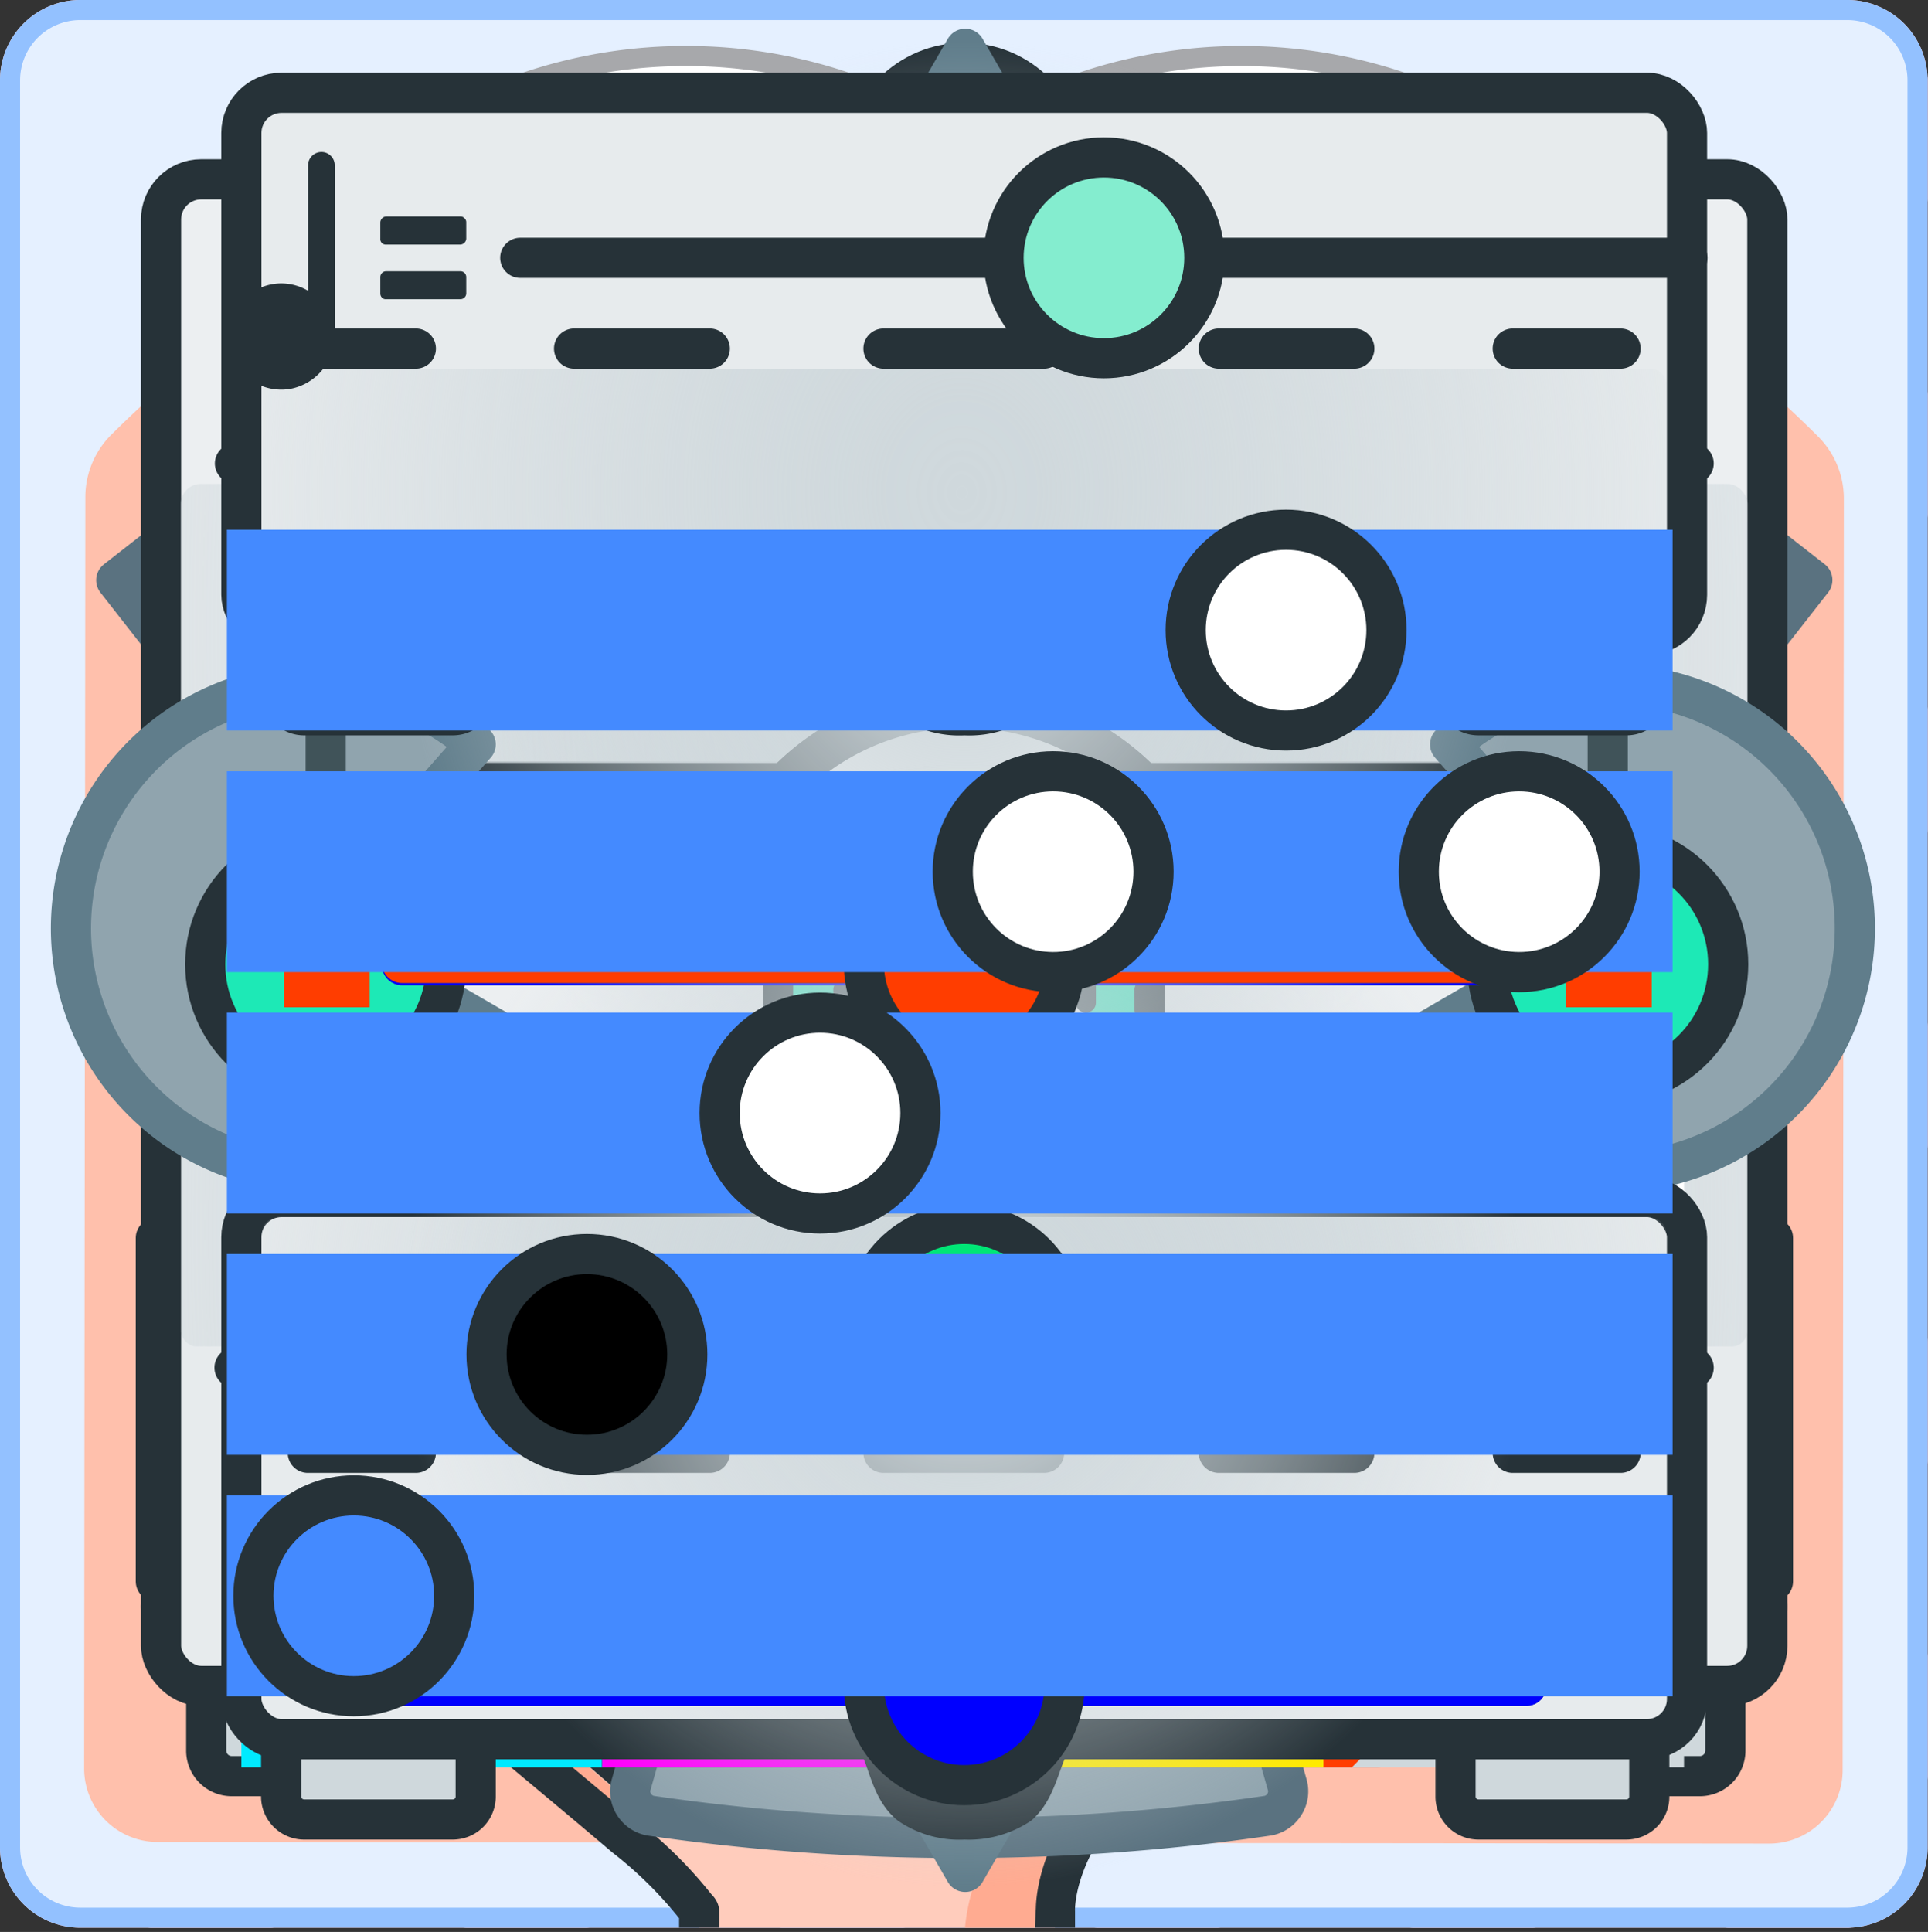 <svg xmlns="http://www.w3.org/2000/svg" xmlns:xlink="http://www.w3.org/1999/xlink" viewBox="0 0 96.02 96.21">
  <rect x="0" y="0" width="96.02" height="96.21" fill="#333333" stroke="none"/>
  <defs>
    <style>
      .cls-1 {
        fill: #ffa799;
      }

      .cls-2 {
        fill: #80b6ff;
      }

      .cls-3 {
        fill: #fbebe7;
      }

      .cls-4 {
        fill: #ffc5bc;
      }

      .cls-5 {
        fill: #e5f0ff;
      }

      .cls-6 {
        fill: #93c1ff;
      }

      .cls-10, .cls-19, .cls-23, .cls-24, .cls-26, .cls-30, .cls-33, .cls-37, .cls-40, .cls-41, .cls-57, .cls-61, .cls-62, .cls-64, .cls-66, .cls-7, .cls-71 {
        fill: none;
      }

      .cls-7 {
        stroke: #ffc0ac;
      }

      .cls-14, .cls-15, .cls-18, .cls-19, .cls-23, .cls-30, .cls-35, .cls-37, .cls-40, .cls-41, .cls-52, .cls-53, .cls-61, .cls-7 {
        stroke-miterlimit: 10;
      }

      .cls-10, .cls-14, .cls-15, .cls-18, .cls-19, .cls-20, .cls-21, .cls-23, .cls-24, .cls-28, .cls-29, .cls-30, .cls-33, .cls-34, .cls-35, .cls-37, .cls-38, .cls-40, .cls-41, .cls-52, .cls-53, .cls-57, .cls-61, .cls-62, .cls-63, .cls-64, .cls-65, .cls-66, .cls-67, .cls-7, .cls-71, .cls-72, .cls-73, .cls-8 {
        stroke-width: 2px;
      }

      .cls-29, .cls-34, .cls-8, .cls-9 {
        fill: #90a4ae;
      }

      .cls-10, .cls-8 {
        stroke: #607d8b;
      }

      .cls-10, .cls-19, .cls-23, .cls-24, .cls-33, .cls-34, .cls-35, .cls-37, .cls-40, .cls-61, .cls-62, .cls-64, .cls-66, .cls-8 {
        stroke-linecap: round;
      }

      .cls-10, .cls-20, .cls-21, .cls-24, .cls-28, .cls-29, .cls-33, .cls-34, .cls-38, .cls-39, .cls-57, .cls-62, .cls-63, .cls-64, .cls-65, .cls-66, .cls-67, .cls-71, .cls-72, .cls-73, .cls-8 {
        stroke-linejoin: round;
      }

      .cls-11 {
        fill: #ff6738;
      }

      .cls-12 {
        fill: #ffc0ac;
      }

      .cls-13 {
        fill: #fbe9e7;
      }

      .cls-14, .cls-16, .cls-35 {
        fill: #eceff1;
      }

      .cls-14, .cls-15, .cls-18, .cls-20, .cls-21, .cls-23, .cls-24, .cls-28, .cls-30, .cls-35, .cls-38, .cls-52, .cls-53, .cls-63, .cls-65, .cls-67, .cls-71, .cls-72, .cls-73 {
        stroke: #263238;
      }

      .cls-15, .cls-38, .cls-39, .cls-51 {
        fill: #fff;
      }

      .cls-17 {
        fill: #263238;
      }

      .cls-18, .cls-28, .cls-58 {
        fill: #1de9b6;
      }

      .cls-19 {
        stroke: #ff6738;
      }

      .cls-20, .cls-22 {
        fill: #ffab91;
      }

      .cls-21 {
        fill: #ffccbc;
      }

      .cls-25 {
        fill: #405359;
      }

      .cls-27 {
        fill: #b0bec5;
      }

      .cls-29, .cls-33, .cls-34 {
        stroke: #5a7280;
      }

      .cls-31, .cls-32, .cls-50, .cls-67 {
        fill: #ff3d00;
      }

      .cls-31 {
        opacity: 0.4;
      }

      .cls-32 {
        opacity: 0.2;
      }

      .cls-35 {
        opacity: 0.5;
      }

      .cls-36, .cls-52 {
        fill: #cfd8dc;
      }

      .cls-37, .cls-66 {
        stroke: #ff3d00;
      }

      .cls-39 {
        stroke: #a7a8ab;
      }

      .cls-40 {
        stroke: #b0bec5;
        stroke-dasharray: 2 4;
      }

      .cls-41 {
        stroke: #37474f;
      }

      .cls-42 {
        fill: url(#radial-gradient);
      }

      .cls-43 {
        fill: url(#radial-gradient-2);
      }

      .cls-44 {
        fill: #00ff50;
      }

      .cls-45 {
        fill: #1919ff;
      }

      .cls-46 {
        fill: red;
      }

      .cls-47 {
        fill: #00e5ff;
      }

      .cls-48 {
        fill: #ffea00;
      }

      .cls-49 {
        fill: #ff00fb;
      }

      .cls-53 {
        fill: #e7ebed;
      }

      .cls-54 {
        fill: url(#radial-gradient-3);
      }

      .cls-55 {
        fill: #00eaff;
      }

      .cls-56 {
        fill: url(#radial-gradient-4);
      }

      .cls-57, .cls-61 {
        stroke: #405359;
      }

      .cls-59 {
        fill: url(#radial-gradient-5);
      }

      .cls-60 {
        fill: url(#radial-gradient-6);
      }

      .cls-62 {
        stroke: blue;
      }

      .cls-63 {
        fill: blue;
      }

      .cls-64 {
        stroke: #00e676;
      }

      .cls-65 {
        fill: #00e676;
      }

      .cls-68 {
        fill: url(#radial-gradient-7);
      }

      .cls-69 {
        fill: url(#radial-gradient-8);
      }

      .cls-70 {
        fill: #448aff;
      }

      .cls-73 {
        fill: #84edcf;
      }
    </style>
    <radialGradient id="radial-gradient" cx="70.14" cy="37.41" r="2" gradientTransform="matrix(0.98, 0.21, -0.21, 0.98, 5.01, -11.68)" gradientUnits="userSpaceOnUse">
      <stop offset="0.27" stop-color="#ff3d00"/>
      <stop offset="1" stop-color="#ff3d00" stop-opacity="0"/>
    </radialGradient>
    <radialGradient id="radial-gradient-2" cx="26.32" cy="41.77" r="2" gradientTransform="matrix(0.98, -0.21, 0.21, 0.98, -4.25, 4.12)" xlink:href="#radial-gradient"/>
    <radialGradient id="radial-gradient-3" cx="161.94" cy="128.89" r="49.88" gradientTransform="translate(-140.67 -196.55) scale(1.17 2)" gradientUnits="userSpaceOnUse">
      <stop offset="0" stop-color="#cfd8dc"/>
      <stop offset="0.1" stop-color="#cfd8dc" stop-opacity="0.97"/>
      <stop offset="0.24" stop-color="#cfd8dc" stop-opacity="0.88"/>
      <stop offset="0.4" stop-color="#cfd8dc" stop-opacity="0.74"/>
      <stop offset="0.59" stop-color="#cfd8dc" stop-opacity="0.55"/>
      <stop offset="0.79" stop-color="#cfd8dc" stop-opacity="0.3"/>
      <stop offset="1" stop-color="#cfd8dc" stop-opacity="0"/>
    </radialGradient>
    <radialGradient id="radial-gradient-4" cx="161.94" cy="113.23" r="49.88" gradientTransform="translate(-140.78 -229.03) scale(1.17 2.3)" xlink:href="#radial-gradient-3"/>
    <radialGradient id="radial-gradient-5" cx="48.02" cy="30.06" r="28" gradientTransform="matrix(1, 0, 0, 1, 0, 0)" xlink:href="#radial-gradient-3"/>
    <radialGradient id="radial-gradient-6" cx="48.02" cy="65.16" r="34.09" gradientTransform="translate(-6.36 -11.12) scale(1.13 1.18)" xlink:href="#radial-gradient-3"/>
    <radialGradient id="radial-gradient-7" cx="48.02" cy="65.97" r="28" gradientTransform="matrix(1, 0, 0, 1, 0, 0)" xlink:href="#radial-gradient-3"/>
    <radialGradient id="radial-gradient-8" cx="48.02" cy="29.22" r="34.09" gradientTransform="translate(-6.36 -15.21) scale(1.13 1.36)" xlink:href="#radial-gradient-3"/>
  </defs>
  <title>blocksAsset 508</title>
  <g id="Layer_2" data-name="Layer 2">
    <g id="Ev_Empty">
      <g id="Event_empty">
        <path class="cls-1" d="M86.13,96a1,1,0,0,1,0-2H92a1,1,0,0,1,1,1,1,1,0,0,1-1,1V95l0,1Zm-9.82,0H70.42a1,1,0,0,1,0-2h5.89a1,1,0,0,1,0,2ZM60.6,96H54.71a1,1,0,1,1,0-2H60.6a1,1,0,1,1,0,2ZM44.89,96H39a1,1,0,1,1,0-2h5.9a1,1,0,0,1,0,2ZM29.17,96H23.28a1,1,0,0,1,0-2h5.89a1,1,0,0,1,0,2ZM13.46,96H7.57a1,1,0,0,1,0-2h5.89a1,1,0,0,1,0,2ZM1,93a1,1,0,0,1-1-1V86.13a1,1,0,0,1,2,0V92A1,1,0,0,1,1,93Zm94-3.59a1,1,0,0,1-1-1V82.54a1,1,0,0,1,2,0v5.89A1,1,0,0,1,95,89.43ZM1,77.31a1,1,0,0,1-1-1V70.42a1,1,0,0,1,2,0v5.89A1,1,0,0,1,1,77.31Zm94-3.59a1,1,0,0,1-1-1V66.83a1,1,0,0,1,2,0v5.89A1,1,0,0,1,95,73.72ZM1,61.6a1,1,0,0,1-1-1V54.71a1,1,0,0,1,2,0V60.6A1,1,0,0,1,1,61.6ZM95,58a1,1,0,0,1-1-1V51.12a1,1,0,1,1,2,0V57A1,1,0,0,1,95,58ZM1,45.89a1,1,0,0,1-1-1V39a1,1,0,0,1,1-1,1,1,0,0,1,1,1v5.89A1,1,0,0,1,1,45.89Zm94-3.6a1,1,0,0,1-1-1V35.4a1,1,0,1,1,2,0v5.89A1,1,0,0,1,95,42.29ZM1,30.18a1,1,0,0,1-1-1v-5.9a1,1,0,0,1,2,0v5.9A1,1,0,0,1,1,30.18Zm94-3.6a1,1,0,0,1-1-1V19.69a1,1,0,1,1,2,0v5.89A1,1,0,0,1,95,26.58ZM1,14.46a1,1,0,0,1-1-1V7.57a1,1,0,0,1,2,0v5.89A1,1,0,0,1,1,14.46Zm94-3.59a1,1,0,0,1-1-1V4a1,1,0,0,1,1-1,1,1,0,0,1,1,1h0V9.87A1,1,0,0,1,95,10.87ZM88.45,2H82.56a1,1,0,0,1,0-2h5.89a1,1,0,0,1,1,1A1,1,0,0,1,88.45,2ZM72.74,2H66.85a1,1,0,0,1,0-2h5.89a1,1,0,1,1,0,2ZM57,2H51.14a1,1,0,0,1-1-1,1,1,0,0,1,1-1H57a1,1,0,1,1,0,2ZM41.32,2h-5.9a1,1,0,0,1,0-2h5.9a1,1,0,1,1,0,2ZM25.6,2H19.71a1,1,0,0,1,0-2H25.6a1,1,0,0,1,1,1A1,1,0,0,1,25.6,2ZM9.89,2H4A1,1,0,0,1,3,1,1,1,0,0,1,4,0H9.89a1,1,0,0,1,0,2Z"/>
      </g>
      <path id="AddEvent" class="cls-1" d="M56.77,46.76h-7.5v-7.5a1.25,1.25,0,0,0-2.5,0v7.5h-7.5a1.25,1.25,0,0,0,0,2.5h7.5v7.5a1.25,1.25,0,0,0,2.5,0v-7.5h7.5a1.25,1.25,0,0,0,0-2.5Z"/>
    </g>
    <g id="Ac_Empty">
      <g id="Action_empty">
        <path class="cls-2" d="M86.11,96a1,1,0,0,1,0-2H92a1,1,0,0,1,1,1,1,1,0,0,1-1,1V95l0,1Zm-9.82,0H70.4a1,1,0,0,1,0-2h5.89a1,1,0,0,1,0,2ZM60.58,96h-5.9a1,1,0,1,1,0-2h5.9a1,1,0,0,1,0,2ZM44.86,96H39a1,1,0,0,1,0-2h5.89a1,1,0,0,1,0,2ZM29.15,96H23.26a1,1,0,0,1,0-2h5.89a1,1,0,0,1,0,2ZM13.44,96H7.55a1,1,0,1,1,0-2h5.89a1,1,0,0,1,0,2ZM1,93a1,1,0,0,1-1-1V86.13a1,1,0,0,1,2,0V92A1,1,0,0,1,1,93Zm94-3.59a1,1,0,0,1-1-1V82.54a1,1,0,0,1,2,0v5.89A1,1,0,0,1,95,89.43ZM1,77.31a1,1,0,0,1-1-1V70.42a1,1,0,0,1,2,0v5.89A1,1,0,0,1,1,77.31Zm94-3.59a1,1,0,0,1-1-1V66.83a1,1,0,1,1,2,0v5.89A1,1,0,0,1,95,73.72ZM1,61.6a1,1,0,0,1-1-1V54.71a1,1,0,0,1,2,0V60.6A1,1,0,0,1,1,61.6ZM95,58a1,1,0,0,1-1-1V51.12a1,1,0,0,1,2,0V57A1,1,0,0,1,95,58ZM1,45.89a1,1,0,0,1-1-1V39a1,1,0,0,1,2,0v5.89A1,1,0,0,1,1,45.89Zm94-3.6a1,1,0,0,1-1-1V35.4a1,1,0,0,1,2,0v5.89A1,1,0,0,1,95,42.29ZM1,30.18a1,1,0,0,1-1-1v-5.9a1,1,0,0,1,2,0v5.9A1,1,0,0,1,1,30.18Zm94-3.6a1,1,0,0,1-1-1V19.69a1,1,0,1,1,2,0v5.89A1,1,0,0,1,95,26.58ZM1,14.46a1,1,0,0,1-1-1V7.57a1,1,0,0,1,2,0v5.89A1,1,0,0,1,1,14.46Zm94-3.59a1,1,0,0,1-1-1V4a1,1,0,0,1,1-1,1,1,0,0,1,1,1h0V9.87A1,1,0,0,1,95,10.87ZM88.43,2H82.54a1,1,0,0,1,0-2h5.89a1,1,0,0,1,0,2ZM72.72,2H66.83a1,1,0,0,1-1-1,1,1,0,0,1,1-1h5.89a1,1,0,0,1,0,2ZM57,2h-5.9a1,1,0,0,1,0-2H57a1,1,0,1,1,0,2ZM41.29,2H35.4a1,1,0,0,1,0-2h5.89a1,1,0,0,1,1,1A1,1,0,0,1,41.29,2ZM25.58,2H19.69a1,1,0,0,1,0-2h5.89a1,1,0,1,1,0,2ZM9.87,2H4A1,1,0,0,1,3,1,1,1,0,0,1,4,0H9.87a1,1,0,1,1,0,2Z"/>
      </g>
      <path id="AddAction" class="cls-2" d="M56.77,46.76h-7.5v-7.5a1.25,1.25,0,0,0-2.5,0v7.5h-7.5a1.25,1.25,0,0,0,0,2.5h7.5v7.5a1.25,1.25,0,0,0,2.5,0v-7.5h7.5a1.25,1.25,0,0,0,0-2.5Z"/>
    </g>
    <g id="Event_bg">
      <g id="Events_bg">
        <rect class="cls-3" x="0.51" y="0.5" width="95" height="95" rx="3.5"/>
        <path class="cls-4" d="M92,1a3,3,0,0,1,3,3V92a3,3,0,0,1-3,3H4a3,3,0,0,1-3-3V4A3,3,0,0,1,4,1H92m0-1H4A4,4,0,0,0,0,4V92a4,4,0,0,0,4,4H92a4,4,0,0,0,4-4V4a4,4,0,0,0-4-4Z"/>
      </g>
    </g>
    <g id="Act_bg">
      <g id="Actions_bg">
        <rect class="cls-5" x="0.52" y="0.51" width="95" height="95" rx="3.5"/>
        <path class="cls-6" d="M92,1a3,3,0,0,1,3,3V92a3,3,0,0,1-3,3H4a3,3,0,0,1-3-3V4A3,3,0,0,1,4,1H92m0-1H4A4,4,0,0,0,0,4V92a4,4,0,0,0,4,4H92a4,4,0,0,0,4-4V4a4,4,0,0,0-4-4Z"/>
      </g>
    </g>
    <g id="Ev_Buttons">
      <path id="Bg_Thymio" class="cls-7" d="M48.1,6.76A56.83,56.83,0,0,0,7.88,23.28a4.15,4.15,0,0,0-1.19,2.93L6.63,86.05a3.44,3.44,0,0,0,3.44,3.45L86,89.58a3.45,3.45,0,0,0,3.45-3.45l.06-59.83a4.1,4.1,0,0,0-1.19-2.93A56.76,56.76,0,0,0,48.1,6.76Z"/>
      <g id="ButtonsOff">
        <circle id="Btn2_Center" class="cls-8" cx="48.05" cy="48.16" r="8.75"/>
        <g id="Btn2_Forward">
          <path class="cls-9" d="M40.26,31.35c-.55,0-.78-.39-.5-.87L47.5,17.07a.53.53,0,0,1,1,0l7.74,13.41c.28.48,0,.87-.5.87Z"/>
          <path class="cls-10" d="M40.26,31.35c-.55,0-.78-.39-.5-.87L47.5,17.07a.53.53,0,0,1,1,0l7.74,13.41c.28.48,0,.87-.5.87Z"/>
        </g>
        <g id="Btn2_Backward">
          <path class="cls-9" d="M40.26,65c-.55,0-.78.4-.5.88L47.5,79.25a.53.53,0,0,0,1,0l7.74-13.41c.28-.48,0-.88-.5-.88Z"/>
          <path class="cls-10" d="M40.26,65c-.55,0-.78.4-.5.88L47.5,79.25a.53.53,0,0,0,1,0l7.74-13.41c.28-.48,0-.88-.5-.88Z"/>
        </g>
        <g id="Btn2_Right">
          <path class="cls-9" d="M65,40.52c0-.55.39-.78.87-.5L79,47.61a.53.53,0,0,1,0,1L65.86,56.21c-.48.27-.87,0-.87-.51Z"/>
          <path class="cls-10" d="M65,40.52c0-.55.39-.78.87-.5L79,47.61a.53.53,0,0,1,0,1L65.86,56.21c-.48.27-.87,0-.87-.51Z"/>
        </g>
        <g id="Btn2_Left">
          <path class="cls-9" d="M31.11,40.52c0-.55-.39-.78-.87-.5L17.1,47.61a.53.53,0,0,0,0,1l13.14,7.59c.48.27.87,0,.87-.51Z"/>
          <path class="cls-10" d="M31.11,40.52c0-.55-.39-.78-.87-.5L17.1,47.61a.53.53,0,0,0,0,1l13.14,7.59c.48.27.87,0,.87-.51Z"/>
        </g>
      </g>
    </g>
    <g id="Ev_Remote1">
      <g id="RemoteSignal">
        <path class="cls-11" d="M51.68,12.06a1,1,0,0,1-.71-.29,4.16,4.16,0,0,0-5.89,0,1,1,0,0,1-1.42,0,1,1,0,0,1,0-1.41,6.16,6.16,0,0,1,8.72,0,1,1,0,0,1,0,1.41A1,1,0,0,1,51.68,12.06Z"/>
        <path class="cls-11" d="M54,9.72a1,1,0,0,1-.7-.3,7.5,7.5,0,0,0-10.59,0A1,1,0,0,1,41.32,8,9.48,9.48,0,0,1,54.73,8a1,1,0,0,1,0,1.41A1,1,0,0,1,54,9.72Z"/>
      </g>
      <g id="Remote1_buttons">
        <path id="Btn2_Remote1_85" class="cls-8" d="M30,51.72a17.87,17.87,0,0,1,3-9.9,2,2,0,0,0-.24-2.53l-7.17-7.17a2,2,0,0,0-3,.19,32,32,0,0,0,0,38.83,2,2,0,0,0,3,.18l7.17-7.17A2,2,0,0,0,33,61.63,17.93,17.93,0,0,1,30,51.72Z"/>
        <path id="Btn2_Remote1_81" class="cls-8" d="M48,69.72a17.87,17.87,0,0,1-9.9-3,2,2,0,0,0-2.53.24l-7.17,7.17a2,2,0,0,0,.19,3,32,32,0,0,0,38.83,0,2,2,0,0,0,.18-3L60.46,67a2,2,0,0,0-2.53-.24A17.9,17.9,0,0,1,48,69.72Z"/>
        <path id="Btn2_Remote1_86" class="cls-8" d="M66,51.72a17.93,17.93,0,0,1-3,9.91,2,2,0,0,0,.24,2.52l7.17,7.17a2,2,0,0,0,3-.18,32,32,0,0,0,0-38.83,2,2,0,0,0-3-.19l-7.17,7.17A2,2,0,0,0,63,41.82,17.87,17.87,0,0,1,66,51.72Z"/>
        <path id="Btn2_Remote1_80" class="cls-8" d="M48,33.72a17.9,17.9,0,0,1,9.91,3,2,2,0,0,0,2.53-.24l7.16-7.17a2,2,0,0,0-.18-3,32,32,0,0,0-38.83,0,2,2,0,0,0-.19,3l7.17,7.17a2,2,0,0,0,2.53.24A17.87,17.87,0,0,1,48,33.72Z"/>
        <circle id="Btn2_Remote1_87" class="cls-8" cx="48.02" cy="51.72" r="12"/>
      </g>
    </g>
    <g id="Ev_Remote2">
      <g id="Remote2_Buttons">
        <rect id="Btn2_Remote2_0" class="cls-8" x="40.02" y="71.93" width="16" height="12"/>
        <path id="Btn2_Remote2_17" class="cls-8" d="M22,71.93H32a0,0,0,0,1,0,0v12a0,0,0,0,1,0,0H22a6,6,0,0,1-6-6v0A6,6,0,0,1,22,71.93Z"/>
        <path id="Btn2_Remote2_16" class="cls-8" d="M64,71.93H74a6,6,0,0,1,6,6v0a6,6,0,0,1-6,6H64a0,0,0,0,1,0,0v-12A0,0,0,0,1,64,71.93Z"/>
        <path id="Btn2_Remote2_9" class="cls-8" d="M64,53.93H74a6,6,0,0,1,6,6v0a6,6,0,0,1-6,6H64a0,0,0,0,1,0,0v-12A0,0,0,0,1,64,53.93Z"/>
        <rect id="Btn2_Remote2_8" class="cls-8" x="40.02" y="53.93" width="16" height="12"/>
        <path id="Btn2_Remote2_7" class="cls-8" d="M22,53.93H32a0,0,0,0,1,0,0v12a0,0,0,0,1,0,0H22a6,6,0,0,1-6-6v0a6,6,0,0,1,6-6Z"/>
        <path id="Btn2_Remote2_6" class="cls-8" d="M64,35.93H74a6,6,0,0,1,6,6v0a6,6,0,0,1-6,6H64a0,0,0,0,1,0,0v-12A0,0,0,0,1,64,35.93Z"/>
        <rect id="Btn2_Remote2_5" class="cls-8" x="40.02" y="35.93" width="16" height="12"/>
        <path id="Btn2_Remote2_4" class="cls-8" d="M22,35.93H32a0,0,0,0,1,0,0v12a0,0,0,0,1,0,0H22a6,6,0,0,1-6-6v0a6,6,0,0,1,6-6Z"/>
        <path id="Btn2_Remote2_3" class="cls-8" d="M64,17.93H74a6,6,0,0,1,6,6v0a6,6,0,0,1-6,6H64a0,0,0,0,1,0,0v-12A0,0,0,0,1,64,17.93Z"/>
        <rect id="Btn2_Remote2_2" class="cls-8" x="40.02" y="17.93" width="16" height="12"/>
        <path id="Btn2_Remote2_1" class="cls-8" d="M22,17.93H32a0,0,0,0,1,0,0v12a0,0,0,0,1,0,0H22a6,6,0,0,1-6-6v0A6,6,0,0,1,22,17.93Z"/>
      </g>
      <g id="RemoteSignal-2" data-name="RemoteSignal">
        <path class="cls-11" d="M51.68,12.27A1,1,0,0,1,51,12a4.16,4.16,0,0,0-5.89,0,1,1,0,0,1-1.42,0,1,1,0,0,1,0-1.41,6.16,6.16,0,0,1,8.72,0,1,1,0,0,1,0,1.41A1,1,0,0,1,51.68,12.27Z"/>
        <path class="cls-11" d="M54,9.92a1,1,0,0,1-.7-.29,7.47,7.47,0,0,0-10.59,0,1,1,0,0,1-1.41,0,1,1,0,0,1,0-1.42,9.48,9.48,0,0,1,13.41,0,1,1,0,0,1,0,1.42A1,1,0,0,1,54,9.92Z"/>
      </g>
    </g>
    <g id="CircleLeds">
      <path id="Bg_Thymio-2" data-name="Bg_Thymio" class="cls-12" d="M48.06,4.19A60.1,60.1,0,0,0,5.52,21.67a4.38,4.38,0,0,0-1.27,3.1l-.06,63.3a3.66,3.66,0,0,0,3.64,3.66l80.28.08a3.66,3.66,0,0,0,3.66-3.65l.06-63.3a4.37,4.37,0,0,0-1.26-3.1A60.1,60.1,0,0,0,48.06,4.19Z"/>
      <g id="StatesOff">
        <path id="Btn2_State0" class="cls-8" d="M38.66,16.64a2.66,2.66,0,0,1-2.54-1.85,2.63,2.63,0,0,1,.18-2.11A2.74,2.74,0,0,1,38,11.34a38.21,38.21,0,0,1,20.06,0,2.74,2.74,0,0,1,1.68,1.34,2.63,2.63,0,0,1,.18,2.11,2.67,2.67,0,0,1-2.55,1.85,2.8,2.8,0,0,1-.7-.09,32.76,32.76,0,0,0-17.28,0A2.82,2.82,0,0,1,38.66,16.64Z"/>
        <path id="Btn2_State1" class="cls-8" d="M78.68,33.22a2.7,2.7,0,0,1-2.33-1.35A32.8,32.8,0,0,0,64.13,19.65a2.69,2.69,0,0,1,1.36-5,2.81,2.81,0,0,1,1.35.36A38.26,38.26,0,0,1,81,29.17a2.73,2.73,0,0,1,.25,2.13,2.69,2.69,0,0,1-1.36,1.63A2.74,2.74,0,0,1,78.68,33.22Z"/>
        <path id="Btn2_State2" class="cls-8" d="M82.05,60a2.72,2.72,0,0,1-.84-.13,2.68,2.68,0,0,1-1.75-3.26,32.72,32.72,0,0,0,0-17.27,2.68,2.68,0,0,1,1.75-3.26A2.72,2.72,0,0,1,84.66,38a38,38,0,0,1,0,20.07A2.71,2.71,0,0,1,82.05,60Z"/>
        <path id="Btn2_State3" class="cls-8" d="M65.49,81.36a2.69,2.69,0,0,1-1.36-5A32.8,32.8,0,0,0,76.35,64.12a2.7,2.7,0,0,1,2.33-1.35,2.7,2.7,0,0,1,2.33,4A38.26,38.26,0,0,1,66.84,81,2.81,2.81,0,0,1,65.49,81.36Z"/>
        <path id="Btn2_State4" class="cls-8" d="M48,86a38.19,38.19,0,0,1-10-1.35,2.72,2.72,0,0,1-1.68-1.34,2.63,2.63,0,0,1-.18-2.11,2.66,2.66,0,0,1,2.54-1.85,2.82,2.82,0,0,1,.71.09,32.76,32.76,0,0,0,17.28,0,2.82,2.82,0,0,1,.71-.09A2.66,2.66,0,0,1,59.9,81.2a2.63,2.63,0,0,1-.18,2.11A2.72,2.72,0,0,1,58,84.65,38.19,38.19,0,0,1,48,86Z"/>
        <path id="Btn2_State5" class="cls-8" d="M30.53,81.36A2.78,2.78,0,0,1,29.18,81,38.26,38.26,0,0,1,15,66.82a2.73,2.73,0,0,1-.25-2.13,2.69,2.69,0,0,1,1.36-1.63,2.74,2.74,0,0,1,1.22-.29,2.7,2.7,0,0,1,2.33,1.35A32.8,32.8,0,0,0,31.89,76.34a2.69,2.69,0,0,1-1.36,5Z"/>
        <path id="Btn2_State6" class="cls-8" d="M14,60a2.71,2.71,0,0,1-2.61-2,38,38,0,0,1,0-20.07,2.69,2.69,0,1,1,5.2,1.4,32.72,32.72,0,0,0,0,17.27,2.68,2.68,0,0,1-1.75,3.26A2.72,2.72,0,0,1,14,60Z"/>
        <path id="Btn2_State7" class="cls-8" d="M17.34,33.22a2.74,2.74,0,0,1-1.22-.29,2.69,2.69,0,0,1-1.36-1.63A2.73,2.73,0,0,1,15,29.17,38.26,38.26,0,0,1,29.18,15a2.78,2.78,0,0,1,1.35-.36,2.69,2.69,0,0,1,1.36,5A32.87,32.87,0,0,0,19.67,31.87,2.7,2.7,0,0,1,17.34,33.22Z"/>
      </g>
      <g>
        <g id="center">
          <circle class="cls-13" cx="48.01" cy="48" r="8.34"/>
        </g>
        <g id="up">
          <path class="cls-13" d="M40.67,32.49c-.55,0-.78-.39-.5-.87l7.26-12.74c.28-.49.73-.49,1,0l7.4,12.66c.28.48.06.88-.5.88Z"/>
        </g>
        <g id="down">
          <path class="cls-13" d="M40.67,63.51c-.55,0-.78.39-.5.87l7.26,12.74c.28.49.73.49,1,0l7.4-12.66c.28-.48.06-.88-.5-.88Z"/>
        </g>
        <g id="right">
          <path class="cls-13" d="M63.52,40.67c0-.56.39-.79.87-.51l12.74,7.26c.49.28.49.73,0,1l-12.67,7.4c-.47.28-.87.06-.87-.5Z"/>
        </g>
        <g id="left">
          <path class="cls-13" d="M32.5,40.67c0-.56-.39-.79-.87-.51L18.89,47.42c-.49.28-.49.73,0,1l12.66,7.4c.48.28.88.06.88-.5Z"/>
        </g>
      </g>
    </g>
    <g id="Ev_Start">
      <g id="Bg_Th_Profile-2" data-name="Bg_Th_Profile">
        <path class="cls-14" d="M64.67,79.91c.56.68.6,2.72,1.56,3.72a3.22,3.22,0,0,0,2.41.85,3.32,3.32,0,0,0,2.42-.85c.93-1,1-3,1.53-3.72Z"/>
        <rect class="cls-15" x="16.13" y="55.73" width="64" height="24" rx="2"/>
        <path class="cls-16" d="M79.13,74.91v2.76a1,1,0,0,1-1,1h-60a1,1,0,0,1-1-1V74.91Z"/>
        <path class="cls-17" d="M73.21,65.7H68.13a1,1,0,0,1,0-2h5.08a1,1,0,0,1,0,2Z"/>
        <path class="cls-17" d="M80.11,65.7H77.57a1,1,0,0,1,0-2h2.54a1,1,0,0,1,0,2Z"/>
        <circle class="cls-15" cx="33.75" cy="71.95" r="12.83"/>
        <path class="cls-16" d="M42.06,63.55A11.85,11.85,0,0,1,23.79,78.37,11.85,11.85,0,1,0,42.06,63.55Z"/>
      </g>
      <g id="StartIndicator">
        <circle class="cls-18" cx="48.13" cy="30.01" r="18"/>
        <path class="cls-17" d="M44.73,36.38V23.78a.9.9,0,0,1,1.44-.72l8.41,6.3a.89.89,0,0,1,0,1.44l-8.41,6.3A.9.9,0,0,1,44.73,36.38Z"/>
      </g>
    </g>
    <g id="Ev_Clap">
      <g id="Bg_Th_Profile-3" data-name="Bg_Th_Profile">
        <path class="cls-14" d="M64.67,79.91c.56.68.6,2.72,1.56,3.72a3.22,3.22,0,0,0,2.41.85,3.32,3.32,0,0,0,2.42-.85c.93-1,1-3,1.53-3.72Z"/>
        <rect class="cls-15" x="16.13" y="55.73" width="64" height="24" rx="2"/>
        <path class="cls-16" d="M79.13,74.91v2.76a1,1,0,0,1-1,1h-60a1,1,0,0,1-1-1V74.91Z"/>
        <path class="cls-17" d="M73.21,65.7H68.13a1,1,0,0,1,0-2h5.08a1,1,0,0,1,0,2Z"/>
        <path class="cls-17" d="M80.11,65.7H77.57a1,1,0,0,1,0-2h2.54a1,1,0,0,1,0,2Z"/>
        <circle class="cls-15" cx="33.75" cy="71.95" r="12.83"/>
        <path class="cls-16" d="M42.06,63.55A11.85,11.85,0,0,1,23.79,78.37,11.85,11.85,0,1,0,42.06,63.55Z"/>
      </g>
      <g id="Bg_ClapHands">
        <g id="fx">
          <line class="cls-19" x1="21.58" y1="31.17" x2="15.58" y2="31.17"/>
          <line class="cls-19" x1="18.39" y1="24.17" x2="23.59" y2="27.17"/>
          <line class="cls-19" x1="18.39" y1="38.17" x2="23.59" y2="35.17"/>
        </g>
        <g id="fx-2" data-name="fx">
          <line class="cls-19" x1="58.4" y1="14.1" x2="58.4" y2="8.1"/>
          <line class="cls-19" x1="65.4" y1="10.91" x2="62.4" y2="16.1"/>
          <line class="cls-19" x1="51.4" y1="10.91" x2="54.4" y2="16.1"/>
        </g>
        <path id="HandBack" class="cls-20" d="M41.56,47.65,28.92,35.07a2.24,2.24,0,0,1,0-3.44,2.58,2.58,0,0,1,1.65-.73,2.33,2.33,0,0,1,1.78.72l9.17,9.12a.54.54,0,0,0,.76-.76l-9.16-9.11h0l-4.53-4.5a2.33,2.33,0,0,1,.11-3.44,2.22,2.22,0,0,1,3.33,0L45.56,36.4a.54.54,0,0,0,.76,0,.53.53,0,0,0,0-.75L32.76,22.17l-1.39-1.39a2.36,2.36,0,0,1,0-3.43A2.48,2.48,0,0,1,33,16.62a2.33,2.33,0,0,1,1.8.72L37.43,20h0L49.86,32.31a.53.53,0,0,0,.75,0,.54.54,0,0,0,0-.76L38.19,19.21a2.31,2.31,0,0,1,.11-3.43,2.22,2.22,0,0,1,3.33,0L57.29,31.34s.35.65.88.51.37-.74.36-.75l-3.81-7.27a3.29,3.29,0,0,1,1.43-4.52s1-.47,1.35.28l6.17,11.77h0a14.13,14.13,0,0,1-2.18,16.23h0A14.13,14.13,0,0,1,41.56,47.65Z"/>
        <g id="HandFront">
          <path id="HandFront-2" data-name="HandFront" class="cls-21" d="M45.11,47.17,32.46,34.6a2.24,2.24,0,0,1,0-3.44,2.53,2.53,0,0,1,1.64-.73,2.35,2.35,0,0,1,1.79.72l9.17,9.12a.54.54,0,0,0,.76,0,.53.53,0,0,0,0-.75L36.65,30.4h0L32.12,25.9a2.32,2.32,0,0,1,.11-3.44,2.22,2.22,0,0,1,3.33,0L49.11,35.93a.54.54,0,0,0,.76,0,.55.55,0,0,0,0-.76L36.31,21.7l-1.4-1.39a2.37,2.37,0,0,1,0-3.44,2.53,2.53,0,0,1,1.64-.73,2.35,2.35,0,0,1,1.8.73L41,19.49h0L53.4,31.84a.54.54,0,1,0,.76-.76L41.74,18.73a2.3,2.3,0,0,1,.11-3.42,2.22,2.22,0,0,1,3.33,0L60.83,30.86s.36.65.89.51.36-.74.36-.75l-3.81-7.26a3.29,3.29,0,0,1,1.42-4.52s1-.47,1.36.27l6.16,11.77h0A14.08,14.08,0,0,1,65,47.11v0A14.13,14.13,0,0,1,45.11,47.17Z"/>
          <path id="shadow1" class="cls-22" d="M58.3,49.85a21.28,21.28,0,0,0,4.1-4.67c3.86-5.41-1.65-12.07-1.83-12.35L60,32.28,43.46,15.57a1.39,1.39,0,0,1,1,.44L60,31.49a1.92,1.92,0,0,0,1.53.9,1.37,1.37,0,0,0,.4,0,1.47,1.47,0,0,0,.94-.7,1.66,1.66,0,0,0,.14-1.26l0-.09L63,30.2l-3.82-7.31a2.28,2.28,0,0,1,1-3.17l.07,0,6.1,11.65a13.12,13.12,0,0,1-2,15.08l-.09.09A12.73,12.73,0,0,1,58.3,49.85Z"/>
          <path id="shadow2" class="cls-22" d="M52.46,33.17l-15.87-16a1.4,1.4,0,0,1,1,.44L52.83,32.7A2,2,0,0,0,53.9,33C53.94,33.46,53.07,33.48,52.46,33.17Z"/>
        </g>
      </g>
    </g>
    <g id="Ev_Acc_Hit">
      <line id="Ground" class="cls-23" x1="8.02" y1="80.01" x2="88.02" y2="80.01"/>
      <g id="Bg_Th_Profile-4" data-name="Bg_Th_Profile">
        <path class="cls-14" d="M64.67,74.07c.56.68.6,2.73,1.56,3.72a3.22,3.22,0,0,0,2.41.85,3.32,3.32,0,0,0,2.42-.85c.93-1,1-3.05,1.53-3.72Z"/>
        <rect class="cls-15" x="16.13" y="49.89" width="64" height="24" rx="2"/>
        <path class="cls-16" d="M79.13,69.07v2.76a1,1,0,0,1-1,1h-60a1,1,0,0,1-1-1V69.07Z"/>
        <path class="cls-17" d="M73.21,59.86H68.13a1,1,0,0,1,0-2h5.08a1,1,0,0,1,0,2Z"/>
        <path class="cls-17" d="M80.11,59.86H77.57a1,1,0,0,1,0-2h2.54a1,1,0,0,1,0,2Z"/>
        <circle class="cls-15" cx="33.75" cy="66.11" r="12.83"/>
        <path class="cls-16" d="M42.06,57.71A11.85,11.85,0,0,1,23.79,72.53,11.85,11.85,0,1,0,42.06,57.71Z"/>
      </g>
      <g id="fx-3" data-name="fx">
        <g id="MotionLinesL">
          <path class="cls-11" d="M14.28,47.85h-6a1,1,0,1,1,0-2h6a1,1,0,1,1,0,2Z"/>
          <path class="cls-11" d="M16.29,43.85a1,1,0,0,1-.5-.13l-5.2-3a1,1,0,0,1-.36-1.37A1,1,0,0,1,11.59,39l5.2,3a1,1,0,0,1,.37,1.36A1,1,0,0,1,16.29,43.85Z"/>
        </g>
        <g id="MotionLinesR">
          <path class="cls-11" d="M89.33,48.17h-6a1,1,0,0,1,0-2h6a1,1,0,0,1,0,2Z"/>
          <path class="cls-11" d="M81.33,44.17a1,1,0,0,1-.5-1.87l5.19-3A1,1,0,1,1,87,41l-5.19,3A1,1,0,0,1,81.33,44.17Z"/>
        </g>
        <path class="cls-11" d="M12.59,76.3a1,1,0,0,1-.76-.34,9.06,9.06,0,0,1-1.62-9.75,1,1,0,0,1,1.85.78,7.09,7.09,0,0,0,1.28,7.65,1,1,0,0,1-.1,1.41A1,1,0,0,1,12.59,76.3Z"/>
        <path class="cls-11" d="M82.4,77.46a1,1,0,0,1-.78-.38,1,1,0,0,1,.16-1.41,7.1,7.1,0,0,0,2.58-7.32,1,1,0,1,1,2-.42A9,9,0,0,1,83,77.24,1,1,0,0,1,82.4,77.46Z"/>
        <path class="cls-11" d="M51.85,44.85a1,1,0,0,1-.93-.63L42.51,22.93a1,1,0,0,1,1.86-.74l8.41,21.29a1,1,0,0,1-.56,1.3A1,1,0,0,1,51.85,44.85Z"/>
        <path class="cls-11" d="M47,45.17a1,1,0,0,1-.73-.31l-7.49-8a1,1,0,0,1,0-1.41,1,1,0,0,1,1.42,0l7.49,8a1,1,0,0,1,0,1.41A1,1,0,0,1,47,45.17Z"/>
      </g>
    </g>
    <g id="Ev_Acc_Fall">
      <g id="Hand">
        <path class="cls-21" d="M52.54,96v-.8s-.29-4.83,6.78-9.35c4-2.58,3.86-4.75,2.54-6.08-1.6-1.6-4.42.22-4.42.22s-3,1.77-6.51,4-7.18-1.41-7.18-1.41L30.56,71.23S28,68.82,26,70.64a2.69,2.69,0,0,0-.32,3.78S23.32,72,21.83,73.9a1.7,1.7,0,0,0-.32,1.95l-.13.14a2.91,2.91,0,0,0,.27,4l2.6,2.25c-2.11.9-.74,2.86-.74,2.86s5.29,4.39,7.61,6.37A20.69,20.69,0,0,1,34.68,95s.14.12.14.2V96"/>
        <path class="cls-22" d="M24.14,83.48a1,1,0,0,0,.15,1l7.31,6.12s.12-.25-.22-.81Z"/>
        <path class="cls-22" d="M32.8,88.31c-.11-.08-6.74-5.83-6.74-5.83l-3.72-3.21a2.3,2.3,0,0,1-.65-1.33l10.87,9.5A1.16,1.16,0,0,1,32.8,88.31Z"/>
        <path class="cls-22" d="M26.47,73.78a1.63,1.63,0,0,1-.3-1.74L38.2,83s.65,1,.27,1.31C38.36,84.39,26.47,73.78,26.47,73.78Z"/>
        <path class="cls-22" d="M34.82,86.35c-.11-.08-12.11-10.55-12.11-10.55a.81.81,0,0,1-.14-1.23c.05-.06.2-.2.25-.27L34.53,84.66a1.7,1.7,0,0,1,.54,1.14C35.07,86.25,34.82,86.35,34.82,86.35Z"/>
        <path class="cls-22" d="M48.06,96c.54-5.66,5.74-9.08,8.56-10.91,5.07-3.31,4.53-4.61,4.53-4.61a1.56,1.56,0,0,1,.54,1.3c-.06.55-.52,1.69-2.91,3.22-6.57,4.21-7.16,8.8-7.19,10l-.05,1Z"/>
        <path class="cls-24" d="M34,87,22.2,76.71a1.92,1.92,0,0,1-.37-2.81c1.51-1.87,3.85.52,3.85.52l12,10.48"/>
        <line class="cls-24" x1="21.65" y1="79.98" x2="32.03" y2="88.98"/>
      </g>
      <g id="fx-4" data-name="fx">
        <path class="cls-11" d="M41.54,16.84a1,1,0,0,1-1-1V4.73a1,1,0,0,1,2,0V15.84A1,1,0,0,1,41.54,16.84Z"/>
        <path class="cls-11" d="M20.69,27.28a1,1,0,0,1-1-1V14.19a1,1,0,0,1,2,0V26.28A1,1,0,0,1,20.69,27.28Z"/>
        <path class="cls-11" d="M35.54,14a1,1,0,0,1-1-1V7.39a1,1,0,0,1,2,0V13A1,1,0,0,1,35.54,14Z"/>
      </g>
      <g id="Bg_Th_Profile-5" data-name="Bg_Th_Profile">
        <path class="cls-14" d="M50.77,61c-.08.75-1.32,2-1.34,3.26a2.84,2.84,0,0,0,1,2,2.9,2.9,0,0,0,2,1c1.2,0,2.49-1.28,3.25-1.35Z"/>
        <rect class="cls-15" x="20.06" y="32.74" width="56" height="21" rx="2" transform="translate(44.65 -21.32) rotate(45)"/>
        <path class="cls-16" d="M62.69,66.76,61,68.46a.87.87,0,0,1-1.23,0L22.85,31.55a.87.87,0,0,1,0-1.23l1.7-1.71Z"/>
        <path class="cls-17" d="M65.46,57.88a1,1,0,0,1-.71-.29l-3.14-3.14a1,1,0,0,1,0-1.42A1,1,0,0,1,63,53l3.15,3.15a1,1,0,0,1,0,1.41A1,1,0,0,1,65.46,57.88Z"/>
        <path class="cls-17" d="M69.73,62.16a1,1,0,0,1-.7-.3l-1.57-1.57a1,1,0,0,1,0-1.41,1,1,0,0,1,1.41,0l1.57,1.57a1,1,0,0,1,0,1.41A1,1,0,0,1,69.73,62.16Z"/>
        <circle class="cls-15" cx="36.56" cy="36.95" r="11.22" transform="translate(-15.42 36.68) rotate(-45)"/>
        <path class="cls-16" d="M46.77,36.79a10.22,10.22,0,0,1-20.18-2.11,10.22,10.22,0,1,0,20.18,2.11Z"/>
      </g>
    </g>
    <g id="Ev_Accel">
      <g id="Rot360Rail">
        <g id="_360Rot_rail" data-name="360Rot_rail">
          <path class="cls-25" d="M46.51,88.94h0a40.37,40.37,0,0,1-17.55-4.7,1,1,0,0,1,.94-1.76,38.46,38.46,0,0,0,16.69,4.46,1,1,0,0,1,0,2Z"/>
          <path class="cls-25" d="M8.19,47.61h0a1,1,0,0,1-1-1A40.32,40.32,0,0,1,11.88,29a1,1,0,0,1,1.77.93A38.37,38.37,0,0,0,9.18,46.65,1,1,0,0,1,8.19,47.61Z"/>
          <path class="cls-25" d="M26.8,82.86a1,1,0,0,1-.54-.16A41.3,41.3,0,0,1,13.42,69.86a1,1,0,0,1,1.69-1.07A39.27,39.27,0,0,0,27.33,81a1,1,0,0,1-.53,1.85Z"/>
          <path class="cls-25" d="M12.76,67.73a1,1,0,0,1-.88-.53A40.32,40.32,0,0,1,7.19,49.65a1,1,0,0,1,1-1,1,1,0,0,1,1,1,38.32,38.32,0,0,0,4.47,16.68,1,1,0,0,1-.42,1.36A1.12,1.12,0,0,1,12.76,67.73Z"/>
          <path class="cls-25" d="M14.27,27.9a1,1,0,0,1-.54-.15,1,1,0,0,1-.31-1.38A41.33,41.33,0,0,1,26.26,13.52a1,1,0,0,1,1.07,1.7A39.34,39.34,0,0,0,15.11,27.43,1,1,0,0,1,14.27,27.9Z"/>
          <path class="cls-25" d="M29.39,13.87A1,1,0,0,1,28.92,12,40.5,40.5,0,0,1,46.47,7.29a1,1,0,0,1,1,1,1,1,0,0,1-1,1,38.46,38.46,0,0,0-16.69,4.46A1,1,0,0,1,29.39,13.87Z"/>
          <path class="cls-25" d="M69.22,82.86A1,1,0,0,1,68.69,81,39.27,39.27,0,0,0,80.91,68.79a1,1,0,0,1,1.69,1.07A41.3,41.3,0,0,1,69.76,82.7,1,1,0,0,1,69.22,82.86Z"/>
          <path class="cls-25" d="M87.83,47.61a1,1,0,0,1-1-1A38.22,38.22,0,0,0,82.37,30,1,1,0,0,1,84.14,29a40.32,40.32,0,0,1,4.69,17.55,1,1,0,0,1-1,1Z"/>
          <path class="cls-25" d="M66.63,13.87a1,1,0,0,1-.47-.12A38.46,38.46,0,0,0,49.47,9.29a1,1,0,0,1-1-1,1,1,0,0,1,1-1A40.5,40.5,0,0,1,67.1,12a1,1,0,0,1-.47,1.89Z"/>
          <path class="cls-25" d="M83.26,67.73a1.12,1.12,0,0,1-.47-.11,1,1,0,0,1-.42-1.36,38.18,38.18,0,0,0,4.46-16.68,1,1,0,0,1,1-1,1,1,0,0,1,1,1A40.32,40.32,0,0,1,84.14,67.2,1,1,0,0,1,83.26,67.73Z"/>
          <path class="cls-25" d="M49.51,88.94a1,1,0,0,1,0-2,38.46,38.46,0,0,0,16.69-4.46,1,1,0,0,1,.94,1.76,40.37,40.37,0,0,1-17.55,4.7Z"/>
          <path class="cls-25" d="M81.75,27.9a1,1,0,0,1-.84-.47A39.34,39.34,0,0,0,68.69,15.22a1,1,0,0,1,1.07-1.7A41.33,41.33,0,0,1,82.6,26.37a1,1,0,0,1-.31,1.38A1,1,0,0,1,81.75,27.9Z"/>
        </g>
      </g>
      <g id="Rot360">
        <circle id="RotationPivot" class="cls-26" cx="48.02" cy="47.99" r="3"/>
        <g id="ThymioAcc0">
          <path class="cls-14" d="M64.57,60.18c.55.68.6,2.73,1.56,3.72a3.22,3.22,0,0,0,2.41.85A3.32,3.32,0,0,0,71,63.9c.93-1,1-3,1.53-3.72Z"/>
          <rect class="cls-15" x="16.02" y="36" width="64" height="24" rx="2"/>
          <path class="cls-16" d="M79,55.18v2.76a1,1,0,0,1-1,1H18a1,1,0,0,1-1-1V55.18Z"/>
          <path class="cls-17" d="M73.11,46H68a1,1,0,0,1,0-2h5.09a1,1,0,0,1,0,2Z"/>
          <path class="cls-17" d="M80,46H77.47a1,1,0,0,1,0-2H80a1,1,0,0,1,0,2Z"/>
          <circle class="cls-15" cx="33.65" cy="52.22" r="12.83"/>
          <path class="cls-16" d="M42,43.82A11.85,11.85,0,0,1,23.68,58.64,11.86,11.86,0,1,0,42,43.82Z"/>
        </g>
        <g id="ThymioAcc1">
          <path class="cls-14" d="M78.35,60v2.54a1,1,0,0,1-1,1H70.79a1,1,0,0,1-1-1V60Z"/>
          <path class="cls-14" d="M26.4,60v2.54a1,1,0,0,1-1,1H18.84a1,1,0,0,1-1-1V60Z"/>
          <rect class="cls-15" x="16.02" y="35.99" width="64" height="24" rx="2"/>
          <path class="cls-17" d="M65.3,48.31h-6a1,1,0,1,1,0-2h6a1,1,0,0,1,0,2Z"/>
          <path class="cls-17" d="M77.08,48.31H72.3a1,1,0,0,1,0-2h4.78a1,1,0,0,1,0,2Z"/>
          <path class="cls-17" d="M36.76,48.31h-6a1,1,0,0,1,0-2h6a1,1,0,0,1,0,2Z"/>
          <path class="cls-17" d="M23.75,48.31H19a1,1,0,0,1,0-2h4.79a1,1,0,0,1,0,2Z"/>
          <path class="cls-14" d="M44.06,60c.56.53.6,2.12,1.56,2.9a3.9,3.9,0,0,0,2.41.65,4,4,0,0,0,2.42-.65c.93-.79,1-2.38,1.53-2.9Z"/>
          <path class="cls-17" d="M51.53,48.31H44.39a1,1,0,0,1,0-2h7.14a1,1,0,0,1,0,2Z"/>
          <path class="cls-16" d="M79,55.1v3.18a.9.9,0,0,1-.9.9H17.92a.91.91,0,0,1-.9-.9V55.1Z"/>
        </g>
        <g id="ThymioAcc2">
          <path class="cls-15" d="M47.73,72a32.92,32.92,0,0,0,23.32-9.58,2.38,2.38,0,0,0,.7-1.7l0-34.69a2,2,0,0,0-2-2l-44-.05a2,2,0,0,0-2,2l0,34.69a2.37,2.37,0,0,0,.69,1.7A32.84,32.84,0,0,0,47.73,72Z"/>
          <path class="cls-27" d="M30.08,45.63a1,1,0,0,1-1-1v-2a1,1,0,0,1,2,0v2A1,1,0,0,1,30.08,45.63Zm0-6a1,1,0,0,1-1-1v-2a1,1,0,1,1,2,0v2A1,1,0,0,1,30.08,39.6Zm0-6a1,1,0,0,1-1-1v-2a1,1,0,1,1,2,0v2A1,1,0,0,1,30.08,33.56ZM24.76,28a1,1,0,0,1,1-1h2a1,1,0,0,1,0,2h-2A1,1,0,0,1,24.76,28Zm0,20.14a1,1,0,0,1,1-1h2a1,1,0,0,1,0,2h-2A1,1,0,0,1,24.76,48.11Z"/>
          <path class="cls-27" d="M64.45,44.62v-2a1,1,0,0,1,2,0v2a1,1,0,1,1-2,0Zm0-6v-2a1,1,0,1,1,2,0v2a1,1,0,1,1-2,0Zm0-6v-2a1,1,0,1,1,2,0v2a1,1,0,0,1-2,0ZM69.76,29h-2a1,1,0,0,1,0-2h2a1,1,0,1,1,0,2Zm0,20.14h-2a1,1,0,0,1,0-2h2a1,1,0,1,1,0,2Z"/>
          <g>
            <circle id="center-2" data-name="center" class="cls-27" cx="47.76" cy="58.94" r="2.54"/>
            <path id="up-2" data-name="up" class="cls-27" d="M46,54.22c-.43,0-.61-.3-.39-.67l1.75-3.07a.41.41,0,0,1,.77,0l1.78,3.05c.22.37.05.67-.38.68Z"/>
            <path id="down-2" data-name="down" class="cls-27" d="M46,63.67c-.43,0-.61.3-.39.67l1.75,3.07a.41.41,0,0,0,.77,0l1.78-3c.22-.37.05-.68-.38-.68Z"/>
            <path id="right-2" data-name="right" class="cls-27" d="M52.49,57.18c0-.43.3-.6.67-.39l3.07,1.75a.41.41,0,0,1,0,.77l-3,1.78c-.37.22-.68,0-.68-.38Z"/>
            <path id="left-2" data-name="left" class="cls-27" d="M43,57.18c0-.43-.3-.6-.67-.39L39.3,58.54a.41.41,0,0,0,0,.77l3.05,1.78c.37.22.67,0,.68-.38Z"/>
          </g>
        </g>
        <g id="Rot360_Handle">
          <line class="cls-24" x1="48.02" y1="44.99" x2="48.02" y2="8.13"/>
          <circle id="RotationCenter" class="cls-17" cx="48.02" cy="47.99" r="3"/>
          <circle id="Btn2_HandleAcc0" class="cls-28" cx="48.02" cy="8.13" r="5"/>
        </g>
      </g>
    </g>
    <g id="Ev_ProxH_bas">
      <g id="ProxZones">
        <path id="Btn3_ProxLeft" class="cls-29" d="M11.55,21.06a1.18,1.18,0,0,1-.39-.87,1.22,1.22,0,0,1,.37-.9A45.86,45.86,0,0,1,31.06,8a1.33,1.33,0,0,1,.34,0,1.23,1.23,0,0,1,1.18.88l4.7,16.23A34.46,34.46,0,0,0,24.7,33.23Z"/>
        <path id="Btn3_ProxFront" class="cls-29" d="M35.52,8.09a1.17,1.17,0,0,1,.13-.93,1.28,1.28,0,0,1,.82-.55,60.68,60.68,0,0,1,22.69,0,1.28,1.28,0,0,1,.82.55,1.13,1.13,0,0,1,.13.93L55.35,24.28a33.4,33.4,0,0,0-15.06,0Z"/>
        <path id="Btn3_ProxRight" class="cls-29" d="M84.09,21.06a1.26,1.26,0,0,0,.39-.87,1.23,1.23,0,0,0-.38-.9A45.89,45.89,0,0,0,64.58,8a1.41,1.41,0,0,0-.35,0,1.21,1.21,0,0,0-1.17.88l-4.7,16.23a34.5,34.5,0,0,1,12.57,8.14Z"/>
        <path id="Btn3_ProxBack" class="cls-29" d="M59.34,72.11,64.1,88.85a1.2,1.2,0,0,1-.13,1,1.24,1.24,0,0,1-.82.57,105.29,105.29,0,0,1-15.33,1.11,106.66,106.66,0,0,1-15.43-1.11,1.24,1.24,0,0,1-.82-.57,1.2,1.2,0,0,1-.13-1L36.2,72.11Z"/>
      </g>
      <g id="Bg_Thymio_top">
        <path class="cls-15" d="M47.79,26.55a29.25,29.25,0,0,0-20.7,8.5,2.13,2.13,0,0,0-.61,1.51l0,30.8a1.78,1.78,0,0,0,1.77,1.78l39.06,0a1.78,1.78,0,0,0,1.78-1.78l0-30.8a2.13,2.13,0,0,0-.61-1.51A29.22,29.22,0,0,0,47.79,26.55Z"/>
        <g>
          <circle class="cls-30" cx="47.77" cy="58.67" r="2.66"/>
          <path class="cls-16" d="M48.5,57.19A1.67,1.67,0,0,1,47,59.61a1.57,1.57,0,0,1-.68-.15,1.67,1.67,0,1,0,2.18-2.27Z"/>
        </g>
        <path class="cls-27" d="M63.39,50.06a.87.87,0,0,1,.88.88v1.78a.89.89,0,1,1-1.77,0V50.94A.88.88,0,0,1,63.39,50.06Zm0,5.32a.88.88,0,0,1,.88.89v1.78a.89.89,0,0,1-1.77,0V56.27A.89.89,0,0,1,63.39,55.38Zm0,5.33a.88.88,0,0,1,.88.89v1.77a.89.89,0,1,1-1.77,0V61.6A.89.89,0,0,1,63.39,60.71Zm4.69,4.94a.88.88,0,0,1-.89.88H65.41a.89.89,0,0,1,0-1.77h1.78A.89.89,0,0,1,68.08,65.65Zm0-17.79a.89.89,0,0,1-.89.89H65.41a.89.89,0,0,1,0-1.78h1.78A.89.89,0,0,1,68.08,47.86Z"/>
        <path class="cls-27" d="M33,50.94v1.78a.89.89,0,1,1-1.77,0V50.94a.89.89,0,0,1,1.77,0Zm0,5.33v1.78a.89.89,0,0,1-1.77,0V56.27a.89.89,0,1,1,1.77,0Zm0,5.33v1.77a.89.89,0,1,1-1.77,0V61.6a.89.89,0,1,1,1.77,0Zm-4.69,3.16h1.78a.89.89,0,0,1,0,1.77H28.34a.89.89,0,1,1,0-1.77Zm0-17.79h1.78a.89.89,0,0,1,0,1.78H28.34a.89.89,0,0,1,0-1.78Z"/>
      </g>
    </g>
    <g id="Ev_ProxH_Front_med">
      <g id="ProxSignals">
        <g id="Prox2_signal">
          <path id="p2-signal" class="cls-31" d="M50,42.22l1.74-18.59a24.34,24.34,0,0,0-7.23,0l1.75,18.6A23.35,23.35,0,0,1,50,42.22Z"/>
          <path id="p2-reflection" class="cls-32" d="M44.57,24.35,42.45,45.16a51.41,51.41,0,0,0,11.16,0L51.54,24.35Z"/>
        </g>
        <g id="Prox1_signal">
          <path id="p1-signal" class="cls-31" d="M39.52,43.38,35.11,25.23a24.57,24.57,0,0,0-6.83,2.35l7.7,17A23.5,23.5,0,0,1,39.52,43.38Z"/>
          <path id="p1-reflection" class="cls-32" d="M28.62,28.24,33.39,48.6c1.4-.05,9.41-2.81,10.55-3.62L35.21,26Z"/>
        </g>
        <g id="Prox0_signal">
          <path id="p0-signal" class="cls-31" d="M30.13,48.1,20.05,32.37a24.55,24.55,0,0,0-5.7,4.45L27.18,50.4A22.67,22.67,0,0,1,30.13,48.1Z"/>
          <path id="p0-reflection" class="cls-32" d="M14.89,37.33,26,55a51.68,51.68,0,0,0,8.79-6.86L20.38,33Z"/>
        </g>
        <g id="Prox3_signal">
          <path id="p3-signal" class="cls-31" d="M56.54,43.38,61,25.23a24.57,24.57,0,0,1,6.83,2.35l-7.7,17A23.12,23.12,0,0,0,56.54,43.38Z"/>
          <path id="p3-reflection" class="cls-32" d="M67.44,28.24,62.67,48.6c-1.4-.05-9.41-2.81-10.55-3.62l8.73-19Z"/>
        </g>
        <g id="Prox4_signal">
          <path id="p4-signal" class="cls-31" d="M65.93,48.1,76,32.37a24.55,24.55,0,0,1,5.7,4.45L68.88,50.4A22.67,22.67,0,0,0,65.93,48.1Z"/>
          <path id="p4-reflection" class="cls-32" d="M81.17,37.33,70,55a51.68,51.68,0,0,1-8.79-6.86L75.68,33Z"/>
        </g>
      </g>
      <g id="Bg_Thymio_top-2" data-name="Bg_Thymio_top">
        <path class="cls-14" d="M48.07,42.18a30.79,30.79,0,0,0-21.8,9,2.26,2.26,0,0,0-.65,1.59l0,32.44A1.87,1.87,0,0,0,27.46,87l41.13,0a1.88,1.88,0,0,0,1.88-1.87l0-32.44a2.25,2.25,0,0,0-.64-1.59A30.75,30.75,0,0,0,48.07,42.18Z"/>
        <g>
          <circle class="cls-30" cx="48.04" cy="76.01" r="2.8"/>
          <path class="cls-16" d="M48.82,74.45a1.73,1.73,0,0,1,.19.78A1.77,1.77,0,0,1,47.24,77a1.8,1.8,0,0,1-.73-.15,1.77,1.77,0,1,0,2.31-2.4Z"/>
        </g>
      </g>
      <g id="ProxLed">
        <line id="Btn3_LedProx4" class="cls-33" x1="63.43" y1="50.21" x2="67.61" y2="53.48"/>
        <line id="Btn3_LedProx3" class="cls-33" x1="54.66" y1="46.21" x2="59.7" y2="47.85"/>
        <line id="Btn3_LedProx2" class="cls-33" x1="45.39" y1="45.47" x2="50.7" y2="45.47"/>
        <line id="Btn3_LedProx1" class="cls-33" x1="41.43" y1="46.21" x2="36.38" y2="47.85"/>
        <line id="Btn3_LedProx0" class="cls-33" x1="32.66" y1="50.21" x2="28.48" y2="53.48"/>
      </g>
      <g id="ProxOff-2" data-name="ProxOff">
        <rect id="Btn3_Prox2" class="cls-34" x="42.45" y="12.2" width="11.15" height="11.15"/>
        <rect id="Btn3_Prox0" class="cls-34" x="8.06" y="24.23" width="11.25" height="11.25" transform="translate(-15.48 14.76) rotate(-38)"/>
        <rect id="Btn3_Prox1" class="cls-34" x="24.17" y="15.55" width="10.96" height="10.95" transform="translate(-5.23 10.8) rotate(-19)"/>
        <rect id="Btn3_Prox4" class="cls-34" x="76.74" y="24.23" width="11.25" height="11.25" transform="translate(8.13 76.38) rotate(-52)"/>
        <rect id="Btn3_Prox3" class="cls-34" x="60.94" y="15.55" width="10.95" height="10.96" transform="translate(24.91 76.98) rotate(-71)"/>
      </g>
    </g>
    <g id="Ev_ProxGr_bas">
      <g id="ThymoProfile">
        <path class="cls-14" d="M66,55c.55.68.6,2.72,1.56,3.72a3.22,3.22,0,0,0,2.41.85,3.29,3.29,0,0,0,2.41-.85c.94-1,1-3.05,1.54-3.72Z"/>
        <rect class="cls-14" x="17.43" y="30.8" width="64" height="24" rx="2"/>
        <line class="cls-35" x1="69.43" y1="39.77" x2="74.51" y2="39.77"/>
        <line class="cls-35" x1="78.88" y1="39.77" x2="81.42" y2="39.77"/>
        <circle class="cls-14" cx="35.06" cy="47.02" r="12.83"/>
        <path class="cls-36" d="M43.36,38.62a11.72,11.72,0,0,1,1.82,6.29,11.85,11.85,0,0,1-20.09,8.53A11.85,11.85,0,1,0,43.36,38.62Z"/>
      </g>
      <line id="Sensor_detection" class="cls-37" x1="78.75" y1="52.04" x2="73.67" y2="52.04"/>
      <rect id="btn2_ProxGd_detection" class="cls-38" x="7.76" y="61.65" width="80.54" height="17.1"/>
    </g>
    <g id="Ev_ProxGr_med">
      <g id="SurfaceType">
        <path id="Gradient_ProxGd0" class="cls-39" d="M34.17,2.79a24.75,24.75,0,0,1,13.7,4.12L48,7V48.36l-.14.09A24.89,24.89,0,1,1,34.17,2.79Z"/>
        <path id="Gradient_ProxGd0-2" data-name="Gradient_ProxGd0" class="cls-39" d="M61.85,2.79a24.75,24.75,0,0,0-13.7,4.12L48,7V48.36l.14.09A24.89,24.89,0,1,0,61.85,2.79Z"/>
      </g>
      <g id="ThymioTop">
        <path class="cls-16" d="M48.05,26.89a41.15,41.15,0,0,0-29.13,12A3,3,0,0,0,18.06,41l0,43.34a2.51,2.51,0,0,0,2.5,2.5l54.95.05A2.49,2.49,0,0,0,78,84.38L78,41a3,3,0,0,0-.86-2.12A41.14,41.14,0,0,0,48.05,26.89Z"/>
        <path class="cls-16" d="M75.87,85.78H74V43a2.92,2.92,0,0,0-.84-2.06A40,40,0,0,0,27,33.53a40,40,0,0,1,49.06,5.78,2.87,2.87,0,0,1,.84,2V84.72A1.05,1.05,0,0,1,75.87,85.78Z"/>
        <rect class="cls-40" x="70.52" y="56.94" width="7.49" height="24.98" rx="2" transform="translate(148.53 138.86) rotate(180)"/>
        <rect class="cls-40" x="18.01" y="56.94" width="7.49" height="24.98" rx="2" transform="translate(43.51 138.86) rotate(180)"/>
        <path class="cls-30" d="M48.05,26.89a41.15,41.15,0,0,0-29.13,12A3,3,0,0,0,18.06,41l0,43.34a2.51,2.51,0,0,0,2.5,2.5l54.95.05A2.49,2.49,0,0,0,78,84.38L78,41a3,3,0,0,0-.86-2.12A41.14,41.14,0,0,0,48.05,26.89Z"/>
      </g>
      <g>
        <circle class="cls-41" cx="48.01" cy="71.77" r="2.55"/>
        <path class="cls-16" d="M48.71,70.2a1.77,1.77,0,0,1,.18.76,1.71,1.71,0,0,1-1.71,1.72,1.67,1.67,0,0,1-.71-.15,1.72,1.72,0,1,0,2.24-2.33Z"/>
      </g>
      <g id="ProxGround">
        <g id="ProxGd1_group">
          <rect id="Btn3_ProxGd1" class="cls-38" x="53.02" y="32.83" width="10" height="10" transform="translate(8.96 86.71) rotate(-78)"/>
          <circle id="Led_Gd1" class="cls-42" cx="65.84" cy="39.5" r="2"/>
        </g>
        <g id="ProxGd0_group">
          <rect id="Btn3_ProxGd0" class="cls-38" x="33" y="32.83" width="10" height="10" transform="translate(-7.03 8.73) rotate(-12)"/>
          <circle id="Led_Gd0" class="cls-43" cx="30.18" cy="39.5" r="2"/>
        </g>
      </g>
    </g>
    <g id="ColorTop_basic">
      <g id="ColorPalette">
        <rect id="Btn2_Green" class="cls-44" x="12.02" y="8.08" width="17.96" height="17.96"/>
        <rect id="Btn2_Blue" class="cls-45" x="29.99" y="8.08" width="17.96" height="17.96"/>
        <rect id="Btn2_Red" class="cls-46" x="47.95" y="8.08" width="17.96" height="17.96"/>
        <rect id="Btn2_Yellow" class="cls-47" x="12.02" y="26.04" width="17.96" height="17.96"/>
        <rect id="Btn2_Cyan" class="cls-48" x="47.95" y="26.04" width="17.96" height="17.96"/>
        <rect id="Btn2_Magenta" class="cls-49" x="29.99" y="26.04" width="17.96" height="17.96"/>
        <g id="Btn2_NoColor">
          <rect class="cls-9" x="65.91" y="26.04" width="17.96" height="17.96"/>
          <polygon class="cls-50" points="67.33 44.01 65.91 44.01 65.91 42.59 82.46 26.04 83.87 26.04 83.87 27.46 67.33 44.01"/>
        </g>
        <rect id="Btn2_White_Select" class="cls-51" x="65.91" y="8.08" width="17.96" height="17.96"/>
      </g>
      <g id="Bg_Thymio_front_color">
        <path class="cls-52" d="M85.93,84v3.18a1.27,1.27,0,0,1-1.28,1.27H76.48a1.27,1.27,0,0,1-1.27-1.27V84Z"/>
        <path class="cls-52" d="M21,84v3.18a1.27,1.27,0,0,1-1.28,1.27H11.54a1.27,1.27,0,0,1-1.27-1.27V84Z"/>
        <rect class="cls-53" x="8.02" y="53.96" width="80" height="30" rx="2"/>
        <path class="cls-17" d="M69.61,69.11h-7.5a1,1,0,0,1,0-2h7.5a1,1,0,0,1,0,2Z"/>
        <path class="cls-17" d="M84.35,69.11h-6a1,1,0,0,1,0-2h6a1,1,0,0,1,0,2Z"/>
        <path class="cls-17" d="M33.94,69.11H26.43a1,1,0,1,1,0-2h7.51a1,1,0,0,1,0,2Z"/>
        <path class="cls-17" d="M17.68,69.11h-6a1,1,0,0,1,0-2h6a1,1,0,0,1,0,2Z"/>
        <path class="cls-52" d="M43.07,84c.69.65.75,2.65,2,3.61a4.9,4.9,0,0,0,3,.83,4.92,4.92,0,0,0,3-.83c1.17-1,1.23-3,1.92-3.61Z"/>
        <path class="cls-17" d="M52.41,69.11H43.48a1,1,0,0,1,0-2h8.93a1,1,0,0,1,0,2Z"/>
      </g>
      <rect id="Gradient_Top_basic" class="cls-54" x="9.02" y="54.96" width="77.99" height="12.09" rx="0.75"/>
      <g id="SelectedColors">
        <rect id="Btn2_SelectedWhite" class="cls-26" x="65.42" y="7.58" width="18.94" height="18.95"/>
        <rect id="Btn2_SelectedRed" class="cls-26" x="47.43" y="7.55" width="19" height="19"/>
        <rect id="Btn2_SelectedBlue" class="cls-26" x="29.5" y="7.58" width="18.94" height="18.95"/>
        <rect id="Btn2_SelectedGreen" class="cls-26" x="11.5" y="7.55" width="19" height="19"/>
        <rect id="Btn2_SelectedNone" class="cls-26" x="65.39" y="25.52" width="19" height="19"/>
        <rect id="Btn2_SelectedYel" class="cls-26" x="47.43" y="25.52" width="19" height="19"/>
        <rect id="Btn2_SelectedMagenta" class="cls-26" x="29.47" y="25.52" width="19" height="19"/>
        <rect id="Btn2_SelectedCyan" class="cls-26" x="11.5" y="25.52" width="19" height="19"/>
      </g>
    </g>
    <g id="ColorBottom_basic">
      <g id="ColorPalette-2" data-name="ColorPalette">
        <rect id="Btn2_Green-2" data-name="Btn2_Green" class="cls-44" x="12.02" y="52.08" width="17.96" height="17.96"/>
        <rect id="Btn2_Blue-2" data-name="Btn2_Blue" class="cls-45" x="29.99" y="52.08" width="17.96" height="17.96"/>
        <rect id="Btn2_Red-2" data-name="Btn2_Red" class="cls-46" x="47.95" y="52.08" width="17.96" height="17.96"/>
        <rect id="Btn2_Yellow-2" data-name="Btn2_Yellow" class="cls-55" x="12.02" y="70.05" width="17.96" height="17.96"/>
        <rect id="Btn2_Cyan-2" data-name="Btn2_Cyan" class="cls-48" x="47.95" y="70.05" width="17.96" height="17.96"/>
        <rect id="Btn2_Magenta-2" data-name="Btn2_Magenta" class="cls-49" x="29.99" y="70.05" width="17.96" height="17.96"/>
        <g id="Btn2_NoColor-2" data-name="Btn2_NoColor">
          <rect class="cls-36" x="65.91" y="70.05" width="17.96" height="17.96"/>
          <polygon class="cls-50" points="67.33 88.01 65.91 88.01 65.91 86.6 82.46 70.05 83.87 70.04 83.87 71.46 67.33 88.01"/>
        </g>
        <rect id="Btn2_White_Select-2" data-name="Btn2_White_Select" class="cls-51" x="65.91" y="52.08" width="17.96" height="17.96"/>
      </g>
      <g id="Bg_Thymio_front_color-2" data-name="Bg_Thymio_front_color">
        <path class="cls-52" d="M85.93,38.93V42.1a1.28,1.28,0,0,1-1.28,1.28H76.48a1.28,1.28,0,0,1-1.27-1.28V38.93Z"/>
        <path class="cls-52" d="M21,38.93V42.1a1.28,1.28,0,0,1-1.28,1.28H11.54a1.28,1.28,0,0,1-1.27-1.28V38.93Z"/>
        <rect class="cls-14" x="8.02" y="8.93" width="80" height="30" rx="2"/>
        <line class="cls-23" x1="62.11" y1="23.08" x2="69.61" y2="23.08"/>
        <line class="cls-23" x1="78.37" y1="23.08" x2="84.35" y2="23.08"/>
        <line class="cls-23" x1="33.94" y1="23.08" x2="26.43" y2="23.08"/>
        <line class="cls-23" x1="17.68" y1="23.08" x2="11.7" y2="23.08"/>
        <path class="cls-52" d="M43.07,38.93c.69.66.75,2.65,2,3.62a4.86,4.86,0,0,0,3,.82,5,5,0,0,0,3-.82c1.17-1,1.23-3,1.92-3.62Z"/>
        <line class="cls-23" x1="43.48" y1="23.08" x2="52.41" y2="23.08"/>
      </g>
      <rect id="Gradient_Bottom_basic" class="cls-56" x="9" y="24.1" width="78.04" height="13.9" rx="1"/>
      <g id="SelectedColors_bottom">
        <rect id="Btn2_SelectedWhite-2" data-name="Btn2_SelectedWhite" class="cls-26" x="65.99" y="52.08" width="17.96" height="17.97"/>
        <rect id="Btn2_SelectedRed-2" data-name="Btn2_SelectedRed" class="cls-26" x="48.02" y="52.08" width="17.96" height="17.97"/>
        <rect id="Btn2_SelectedBlue-2" data-name="Btn2_SelectedBlue" class="cls-26" x="30.06" y="52.08" width="17.96" height="17.97"/>
        <rect id="Btn2_SelectedGreen-2" data-name="Btn2_SelectedGreen" class="cls-26" x="12.1" y="52.08" width="17.96" height="17.97"/>
        <rect id="Btn2_SelectedNone-2" data-name="Btn2_SelectedNone" class="cls-26" x="65.99" y="70.04" width="17.96" height="17.97"/>
        <rect id="Btn2_SelectedYel-2" data-name="Btn2_SelectedYel" class="cls-26" x="48.02" y="70.04" width="17.96" height="17.97"/>
        <rect id="Btn2_SelectedMagenta-2" data-name="Btn2_SelectedMagenta" class="cls-26" x="30.06" y="70.04" width="17.96" height="17.97"/>
        <rect id="Btn2_SelectedCyan-2" data-name="Btn2_SelectedCyan" class="cls-26" x="12.1" y="70.04" width="17.96" height="17.97"/>
      </g>
    </g>
    <g id="Ac_Directions">
      <g id="DirectionArrows">
        <polygon id="Btn2_FwdDir" class="cls-8" points="44.07 25.43 44.07 15.79 40.36 15.79 48.07 2.43 55.79 15.79 52.07 15.79 52.07 25.43 44.07 25.43"/>
        <path id="Btn2_FwdRightDir" class="cls-8" d="M60,27.12l.45-.68a27.89,27.89,0,0,1,6.88-7.2l-2-3.32,15.43-.14L73.22,29.21l-1.79-3a20.36,20.36,0,0,0-4.92,5.67L65.86,33Z"/>
        <path id="Btn2_BwdRightDir" class="cls-8" d="M65.38,79.73l2-3.32a27.89,27.89,0,0,1-6.88-7.2L60,68.53l5.85-5.85.65,1.12a20.2,20.2,0,0,0,4.92,5.67l1.79-3,7.59,13.43Z"/>
        <polygon id="Btn2_BwdDir" class="cls-8" points="40.36 79.86 44.07 79.86 44.07 70.22 52.07 70.22 52.07 79.86 55.79 79.86 48.07 93.22 40.36 79.86"/>
        <path id="Btn2_BwdLeftDir" class="cls-8" d="M22.93,66.44l1.79,3a20.17,20.17,0,0,0,4.91-5.67l.66-1.12,5.85,5.85-.45.68a27.89,27.89,0,0,1-6.88,7.2l2,3.32-15.43.14Z"/>
        <path id="Btn2_FwdLeftDir" class="cls-8" d="M29.63,31.85a20.33,20.33,0,0,0-4.91-5.67l-1.79,3L15.34,15.78l15.43.14-2,3.32a27.89,27.89,0,0,1,6.88,7.2l.45.68L30.29,33Z"/>
        <g id="Stop">
          <circle id="Btn2_StopDir" class="cls-8" cx="48.08" cy="47.84" r="9"/>
          <rect id="StopSign" class="cls-50" x="44.01" y="44" width="8" height="8"/>
        </g>
        <path id="Btn2_LeftDir" class="cls-8" d="M30.08,54.38l-13.81-8v4H15.7a4.16,4.16,0,1,1,0-8.31,4.12,4.12,0,0,1,2.72,1l5.27-6a12.16,12.16,0,1,0-8,21.32h.57v4Z"/>
        <path id="Btn2_RightDir" class="cls-8" d="M65.83,54.38l13.81-8v4h.57a4.16,4.16,0,1,0,0-8.31,4.12,4.12,0,0,0-2.72,1l-5.27-6a12.16,12.16,0,1,1,8,21.32h-.57v4Z"/>
      </g>
    </g>
    <g id="Ac_Wheels">
      <g id="Sliders">
        <g id="Slid_right">
          <g id="sliderBg_R">
            <line id="SliderR_range" class="cls-26" x1="80.07" y1="19.02" x2="80.07" y2="77.02"/>
            <line class="cls-57" x1="80.07" y1="13.04" x2="80.07" y2="83"/>
            <polygon class="cls-25" points="76.58 13.04 80.08 7 83.56 13.04 76.58 13.04"/>
            <polygon class="cls-25" points="76.58 83 80.08 89.04 83.56 83 76.58 83"/>
          </g>
          <g id="Cursor_right">
            <circle id="CursorRight" class="cls-28" cx="80.07" cy="48.02" r="6"/>
            <circle id="SameSpeed_R" class="cls-17" cx="80.07" cy="48.02" r="2"/>
          </g>
          <rect id="StopIndicator_R" class="cls-50" x="77.99" y="45.89" width="4.27" height="4.27"/>
        </g>
        <g id="Slid_left">
          <g id="sliderBg_L">
            <line id="SliderL_range" class="cls-26" x1="16.22" y1="19.02" x2="16.22" y2="77.02"/>
            <line class="cls-57" x1="16.22" y1="13.04" x2="16.22" y2="83"/>
            <polygon class="cls-25" points="12.76 13.04 16.25 7 19.74 13.04 12.76 13.04"/>
            <polygon class="cls-25" points="12.73 83 16.22 89.04 19.71 83 12.73 83"/>
          </g>
          <g id="Cursor_left">
            <circle id="CursorLeft" class="cls-28" cx="16.22" cy="48.02" r="6"/>
            <circle id="SameSpeed_L" class="cls-17" cx="16.22" cy="48.02" r="2"/>
          </g>
          <rect id="StopIndicator_L" class="cls-50" x="14.14" y="45.89" width="4.27" height="4.27"/>
        </g>
      </g>
      <g id="ThymioTop_wheels_mini">
        <path class="cls-15" d="M48,35.24a12.34,12.34,0,0,0-8.73,3.59.9.9,0,0,0-.26.64l0,13a.76.76,0,0,0,.75.75l16.49,0a.76.76,0,0,0,.75-.75v-13a.93.93,0,0,0-.25-.64A12.42,12.42,0,0,0,48,35.24Z"/>
        <g>
          <rect class="cls-58" x="54.1" y="44.26" width="2.93" height="7.49" rx="1.12"/>
          <path class="cls-17" d="M55.91,52.25h-.69a1.82,1.82,0,0,1-.52-.08.51.51,0,0,1-.31-.64.5.5,0,0,1,.63-.31.64.64,0,0,0,.2,0h.68a.5.5,0,0,1,.5.5A.49.49,0,0,1,55.91,52.25ZM57,50.79a.51.51,0,0,1-.5-.5v-1a.5.5,0,0,1,.5-.5.5.5,0,0,1,.5.5v1A.5.5,0,0,1,57,50.79Zm-2.92-.36a.5.5,0,0,1-.5-.5v-1a.5.5,0,0,1,.5-.5.5.5,0,0,1,.5.5v1A.5.5,0,0,1,54.1,50.43ZM57,47.64a.51.51,0,0,1-.5-.5v-1a.5.5,0,0,1,.5-.5.5.5,0,0,1,.5.5v1A.5.5,0,0,1,57,47.64Zm-2.92-.36a.5.5,0,0,1-.5-.5V45.73a.5.5,0,0,1,.5-.5.5.5,0,0,1,.5.5v1.05A.5.5,0,0,1,54.1,47.28Zm2.16-2.46a.45.45,0,0,1-.16,0,.64.64,0,0,0-.2,0h-.68a.51.51,0,0,1-.51-.5.5.5,0,0,1,.5-.5h.69a1.6,1.6,0,0,1,.53.09.49.49,0,0,1,.31.63A.5.5,0,0,1,56.26,44.82Z"/>
        </g>
        <g>
          <rect class="cls-58" x="39.02" y="44.26" width="2.93" height="7.49" rx="1.12"/>
          <path class="cls-17" d="M40.83,52.25h-.68a1.82,1.82,0,0,1-.52-.08.51.51,0,0,1-.31-.64.49.49,0,0,1,.63-.31.64.64,0,0,0,.2,0h.68a.51.51,0,0,1,.5.5A.5.5,0,0,1,40.83,52.25ZM42,50.79a.51.51,0,0,1-.5-.5v-1a.5.5,0,0,1,.5-.5.5.5,0,0,1,.5.5v1A.5.5,0,0,1,42,50.79ZM39,50.43a.5.5,0,0,1-.5-.5v-1a.5.5,0,0,1,.5-.5.5.5,0,0,1,.5.5v1A.5.5,0,0,1,39,50.43ZM42,47.64a.51.51,0,0,1-.5-.5v-1a.5.5,0,0,1,.5-.5.5.5,0,0,1,.5.5v1A.5.5,0,0,1,42,47.64ZM39,47.28a.5.5,0,0,1-.5-.5V45.73a.5.5,0,0,1,.5-.5.5.5,0,0,1,.5.5v1.05A.5.5,0,0,1,39,47.28Zm2.17-2.46a.45.45,0,0,1-.16,0,.64.64,0,0,0-.2,0h-.68a.51.51,0,0,1-.51-.5.5.5,0,0,1,.56-.5h.63a1.77,1.77,0,0,1,.52.08.51.51,0,0,1,.31.64A.49.49,0,0,1,41.19,44.82Z"/>
        </g>
      </g>
    </g>
    <g id="Color_top_adv">
      <circle id="Bg_gradient_top" class="cls-59" cx="48.02" cy="30.06" r="28"/>
      <g id="Bg_Thymio_front_color-3" data-name="Bg_Thymio_front_color">
        <path class="cls-52" d="M82.14,86.61v2.85A1.14,1.14,0,0,1,81,90.61H73.64a1.14,1.14,0,0,1-1.15-1.15V86.61Z"/>
        <path class="cls-52" d="M23.69,86.61v2.85a1.14,1.14,0,0,1-1.15,1.15H15.19A1.15,1.15,0,0,1,14,89.46V86.61Z"/>
        <rect class="cls-53" x="12.02" y="59.61" width="72" height="27" rx="2"/>
        <path class="cls-17" d="M67.45,73.35H60.7a1,1,0,0,1,0-2h6.75a1,1,0,1,1,0,2Z"/>
        <path class="cls-17" d="M80.71,73.35H75.34a1,1,0,0,1,0-2h5.37a1,1,0,1,1,0,2Z"/>
        <path class="cls-17" d="M35.35,73.35H28.59a1,1,0,0,1,0-2h6.76a1,1,0,0,1,0,2Z"/>
        <path class="cls-17" d="M20.71,73.35H15.33a1,1,0,1,1,0-2h5.38a1,1,0,1,1,0,2Z"/>
        <path class="cls-52" d="M43.57,86.61c.62.59.67,2.39,1.75,3.26a4.39,4.39,0,0,0,2.71.74,4.56,4.56,0,0,0,2.72-.74c1-.89,1.11-2.67,1.73-3.26Z"/>
        <path class="cls-17" d="M52,73.35h-8a1,1,0,0,1,0-2h8a1,1,0,0,1,0,2Z"/>
      </g>
      <rect id="Gradient_top" class="cls-60" x="13.04" y="60.65" width="69.95" height="10.68" rx="0.75"/>
      <g id="Sliders_rgb">
        <g id="Slid_blue">
          <line id="Bg_slid_blue" class="cls-61" x1="20.02" y1="48.06" x2="76.02" y2="48.06"/>
          <line id="Slid_blue_value" class="cls-62" x1="20.02" y1="48.06" x2="76.02" y2="48.06"/>
          <circle id="Cursor_blue" class="cls-63" cx="48.02" cy="48.01" r="5"/>
        </g>
        <g id="Slid_green">
          <line id="Bg_slid_green" class="cls-61" x1="20.02" y1="30.02" x2="76.02" y2="30.02"/>
          <line id="Slid_green_value" class="cls-64" x1="20.02" y1="30.06" x2="76.02" y2="30.06"/>
          <circle id="Cursor_green" class="cls-65" cx="48.02" cy="30.06" r="5"/>
        </g>
        <g id="Slid_red">
          <line id="Bg_slid_red" class="cls-61" x1="20.02" y1="12.06" x2="76.02" y2="12.06"/>
          <line id="Slid_red_value" class="cls-66" x1="20.02" y1="12.06" x2="76.02" y2="12.06"/>
          <circle id="Cursor_red" class="cls-67" cx="48.02" cy="12.06" r="5"/>
        </g>
      </g>
    </g>
    <g id="Color_bot_adv_copy" data-name="Color_bot_adv copy">
      <circle id="Bg_gradient_bottom" class="cls-68" cx="48.02" cy="65.97" r="28"/>
      <g id="Bg_Thymio_front_color_bot">
        <path class="cls-52" d="M82.14,31.62v2.86A1.14,1.14,0,0,1,81,35.62H73.64a1.14,1.14,0,0,1-1.15-1.14V31.62Z"/>
        <path class="cls-52" d="M23.69,31.62v2.86a1.14,1.14,0,0,1-1.15,1.14H15.19A1.15,1.15,0,0,1,14,34.48V31.62Z"/>
        <rect class="cls-53" x="12.02" y="4.62" width="72" height="27" rx="2"/>
        <path class="cls-17" d="M67.45,18.36H60.7a1,1,0,0,1,0-2h6.75a1,1,0,0,1,0,2Z"/>
        <path class="cls-17" d="M80.71,18.36H75.34a1,1,0,0,1,0-2h5.37a1,1,0,0,1,0,2Z"/>
        <path class="cls-17" d="M35.35,18.36H28.59a1,1,0,0,1,0-2h6.76a1,1,0,0,1,0,2Z"/>
        <path class="cls-17" d="M20.71,18.36H15.33a1,1,0,1,1,0-2h5.38a1,1,0,0,1,0,2Z"/>
        <path class="cls-52" d="M43.57,31.62c.62.59.67,2.39,1.75,3.26a4.39,4.39,0,0,0,2.71.74,4.48,4.48,0,0,0,2.72-.74c1-.89,1.11-2.67,1.73-3.26Z"/>
        <path class="cls-17" d="M52,18.36h-8a1,1,0,0,1,0-2h8a1,1,0,0,1,0,2Z"/>
      </g>
      <rect id="Gradient_bottom" class="cls-69" x="13.04" y="18.37" width="69.95" height="12.27" rx="0.75"/>
      <g id="Sliders_rgb_bot">
        <g id="Slid_blue_bot">
          <line id="Bg_slid_blue_bot" class="cls-61" x1="20.02" y1="83.95" x2="76.02" y2="83.95"/>
          <line id="Slid_blue_value_bot" class="cls-62" x1="20.02" y1="83.95" x2="76.02" y2="83.95"/>
          <circle id="Cursor_blue_bot" class="cls-63" cx="48.02" cy="83.9" r="5"/>
        </g>
        <g id="Slid_green_bot">
          <line id="Bg_slid_green_bot" class="cls-61" x1="20.02" y1="65.91" x2="76.02" y2="65.91"/>
          <line id="Slid_green_value_bot" class="cls-64" x1="20.02" y1="65.95" x2="76.02" y2="65.95"/>
          <circle id="Cursor_green_bot" class="cls-65" cx="48.02" cy="65.95" r="5"/>
        </g>
        <g id="Slid_red_bot">
          <line id="Bg_slid_red_bot" class="cls-61" x1="20.02" y1="47.95" x2="76.02" y2="47.95"/>
          <line id="Slid_red_value_bot" class="cls-66" x1="20.02" y1="47.95" x2="76.02" y2="47.95"/>
          <circle id="Cursor_red_bot" class="cls-67" cx="48.02" cy="47.95" r="5"/>
        </g>
      </g>
    </g>
    <g id="Ac_Music_med">
      <g id="zones_Bg">
        <rect class="cls-70" x="11.3" y="74.47" width="72" height="10"/>
        <rect class="cls-70" x="11.3" y="62.45" width="72" height="10"/>
        <rect class="cls-70" x="11.3" y="50.43" width="72" height="10"/>
        <rect class="cls-70" x="11.3" y="38.41" width="72" height="10"/>
        <rect class="cls-70" x="11.3" y="26.38" width="72" height="10"/>
      </g>
      <g id="notes">
        <circle id="Btn3_note1" class="cls-71" cx="17.62" cy="79.47" r="5"/>
        <circle id="Btn3_note2" class="cls-72" cx="29.23" cy="67.45" r="5"/>
        <circle id="Btn3_note3" class="cls-38" cx="40.84" cy="55.43" r="5"/>
        <circle id="Btn3_note4" class="cls-38" cx="52.45" cy="43.41" r="5"/>
        <circle id="Btn3_note5" class="cls-38" cx="64.05" cy="31.38" r="5"/>
        <circle id="Btn3_note6" class="cls-38" cx="75.66" cy="43.41" r="5"/>
      </g>
      <g id="Slider">
        <line id="slid_off" class="cls-24" x1="84.04" y1="12.84" x2="25.91" y2="12.84"/>
        <circle id="cursor" class="cls-73" cx="54.98" cy="12.84" r="5"/>
      </g>
      <g id="beat">
        <path class="cls-17" d="M23.13,10.87a.25.25,0,0,1,.09.2v.82a.31.31,0,0,1-.29.29h-3.7a.27.27,0,0,1-.29-.29v-.82a.31.31,0,0,1,.29-.29h3.7A.25.25,0,0,1,23.13,10.87Z"/>
        <path class="cls-17" d="M23.13,13.59a.29.29,0,0,1,.09.21v.81a.29.29,0,0,1-.09.21.28.28,0,0,1-.2.08h-3.7a.25.25,0,0,1-.21-.08.29.29,0,0,1-.08-.21V13.8a.29.29,0,0,1,.09-.21.28.28,0,0,1,.2-.08h3.7A.28.28,0,0,1,23.13,13.59Z"/>
        <path id="note_Bg" class="cls-17" d="M16,7.57h0a.67.67,0,0,0-.66.66v6.25a2.61,2.61,0,0,0-2.22-.21,2.7,2.7,0,0,0-1.74,2,2.67,2.67,0,0,0,3.06,3.1,2.72,2.72,0,0,0,2.23-2.73V8.23A.66.66,0,0,0,16,7.57Z"/>
      </g>
    </g>
  </g>
</svg>
